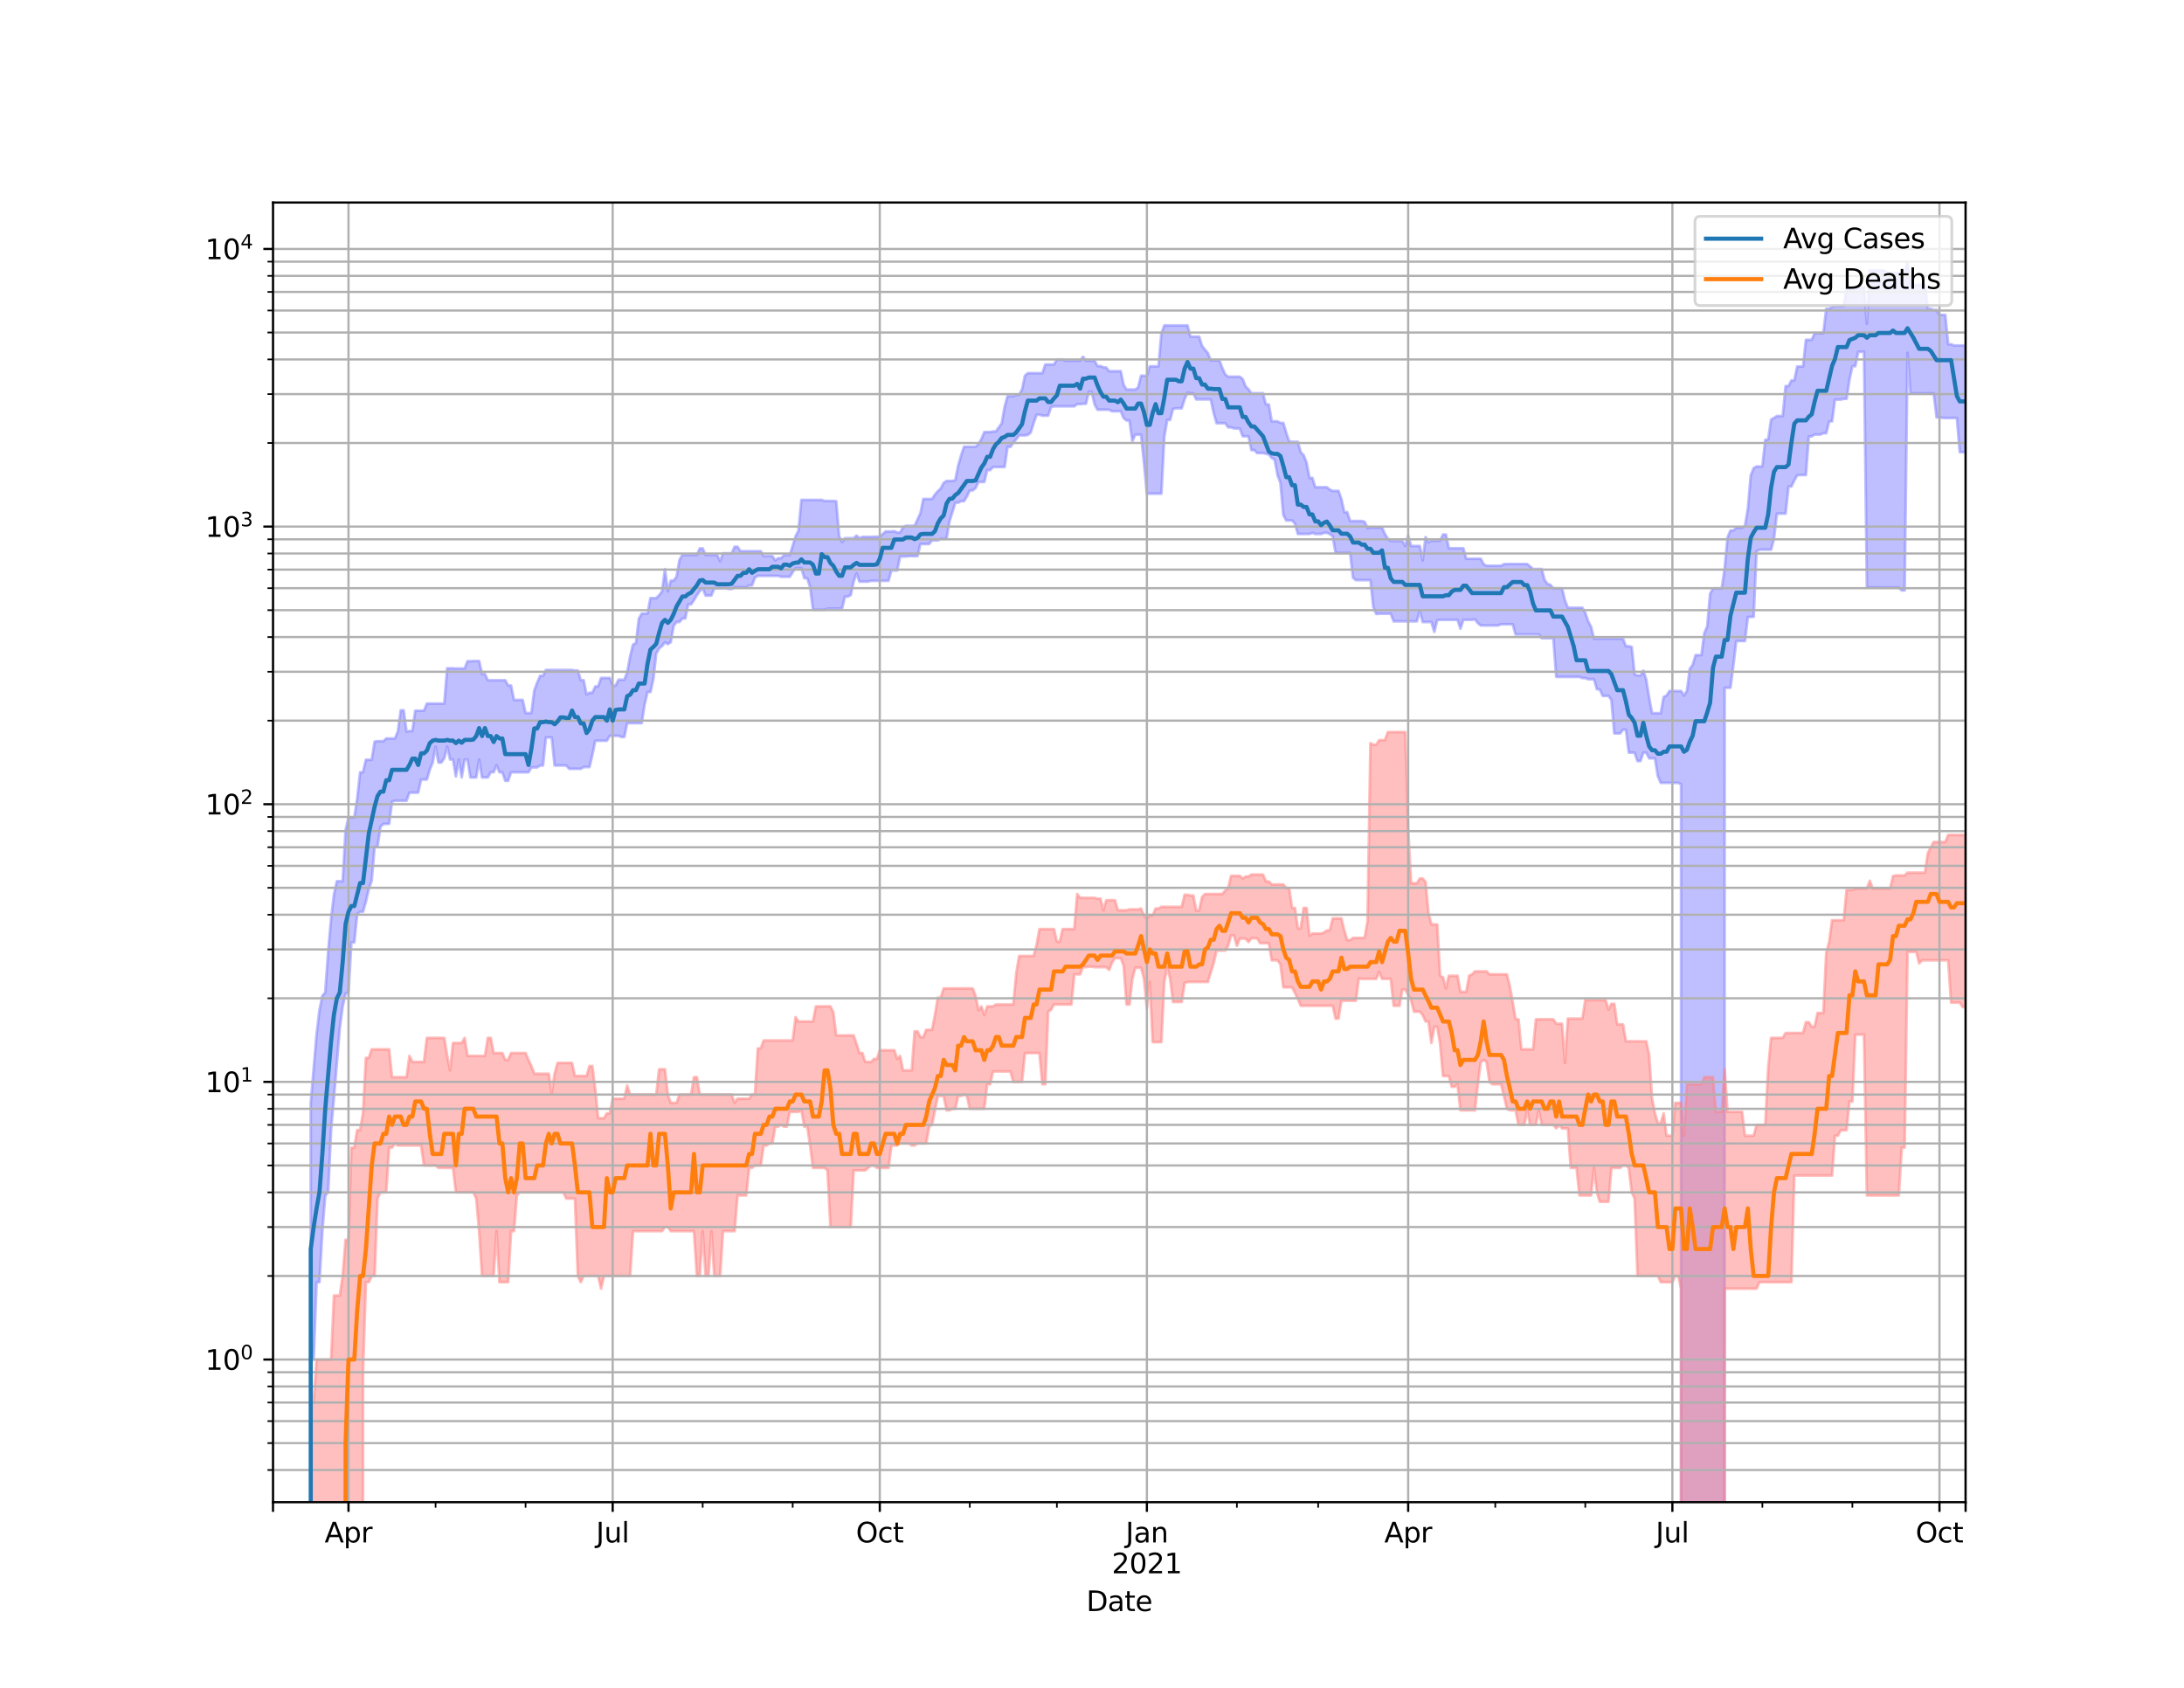 <?xml version="1.0" encoding="utf-8" standalone="no"?>
<!DOCTYPE svg PUBLIC "-//W3C//DTD SVG 1.1//EN"
  "http://www.w3.org/Graphics/SVG/1.1/DTD/svg11.dtd">
<svg height="612pt" version="1.1" viewBox="0 0 792 612" width="792pt" xmlns="http://www.w3.org/2000/svg" xmlns:xlink="http://www.w3.org/1999/xlink">
 <defs>
  <style type="text/css">*{stroke-linecap:butt;stroke-linejoin:round;}</style>
 </defs>
 <g id="figure_1">
  <g id="patch_1">
   <path d="M 0 612 
L 792 612 
L 792 0 
L 0 0 
z
" style="fill:#ffffff;"/>
  </g>
  <g id="axes_1">
   <g id="patch_2">
    <path d="M 99 544.68 
L 712.8 544.68 
L 712.8 73.44 
L 99 73.44 
z
" style="fill:#ffffff;"/>
   </g>
   <g id="PolyCollection_1">
    <path clip-path="url(#p68e2955192)" d="M 99 101166.117 
L 99 101166.117 
L 100.053 101166.117 
L 101.106 101166.117 
L 102.158 101166.117 
L 103.211 101166.117 
L 104.264 101166.117 
L 105.317 101166.117 
L 106.37 101166.117 
L 107.423 101166.117 
L 108.475 101166.117 
L 109.528 101166.117 
L 110.581 101166.117 
L 111.634 101166.117 
L 112.687 399.904 
L 113.74 387.718 
L 114.792 375.14 
L 115.845 366.34 
L 116.898 361.11 
L 117.951 359.842 
L 119.004 345.131 
L 120.057 333.228 
L 121.109 324.341 
L 122.162 319.531 
L 123.215 319.531 
L 124.268 319.531 
L 125.321 301.038 
L 126.374 296.409 
L 127.426 296.409 
L 128.479 296.409 
L 129.532 289.642 
L 130.585 280.036 
L 131.638 280.036 
L 132.691 275.483 
L 133.743 275.483 
L 134.796 275.483 
L 135.849 268.925 
L 136.902 268.77 
L 137.955 268.77 
L 139.008 268.77 
L 140.06 267.77 
L 141.113 267.77 
L 142.166 267.77 
L 143.219 267.77 
L 144.272 265.282 
L 145.325 257.555 
L 146.377 257.555 
L 147.43 265.282 
L 148.483 265.067 
L 149.536 265.067 
L 150.589 257.695 
L 151.642 257.695 
L 152.694 257.695 
L 153.747 257.695 
L 154.8 255.116 
L 155.853 255.116 
L 156.906 255.116 
L 157.958 255.116 
L 159.011 255.116 
L 160.064 255.116 
L 161.117 255.116 
L 162.17 242.325 
L 163.223 242.325 
L 164.275 242.325 
L 165.328 242.41 
L 166.381 242.41 
L 167.434 242.41 
L 168.487 242.41 
L 169.54 239.767 
L 170.592 239.767 
L 171.645 239.687 
L 172.698 239.687 
L 173.751 239.687 
L 174.804 244.399 
L 175.857 244.399 
L 176.909 246.669 
L 177.962 246.669 
L 179.015 246.669 
L 180.068 246.669 
L 181.121 246.669 
L 182.174 246.669 
L 183.226 246.669 
L 184.279 248.572 
L 185.332 248.572 
L 186.385 253.789 
L 187.438 253.789 
L 188.491 253.789 
L 189.543 253.789 
L 190.596 258.549 
L 191.649 258.549 
L 192.702 258.549 
L 193.755 250.322 
L 194.808 247.506 
L 195.86 245.057 
L 196.913 245.057 
L 197.966 242.938 
L 199.019 242.938 
L 200.072 242.938 
L 201.125 242.938 
L 202.177 242.938 
L 203.23 242.938 
L 204.283 242.938 
L 205.336 242.938 
L 206.389 242.938 
L 207.442 242.938 
L 208.494 243.154 
L 209.547 243.154 
L 210.6 246.654 
L 211.653 246.654 
L 212.706 251.809 
L 213.758 251.18 
L 214.811 251.18 
L 215.864 248.9 
L 216.917 248.9 
L 217.97 245.817 
L 219.023 245.817 
L 220.075 245.817 
L 221.128 245.817 
L 222.181 248.604 
L 223.234 248.604 
L 224.287 246.466 
L 225.34 246.466 
L 226.392 246.466 
L 227.445 243.823 
L 228.498 238.051 
L 229.551 233.749 
L 230.604 233.193 
L 231.657 224.395 
L 232.709 222.464 
L 233.762 222.464 
L 234.815 222.464 
L 235.868 216.875 
L 236.921 216.875 
L 237.974 216.875 
L 239.026 215.82 
L 240.079 214.443 
L 241.132 206.355 
L 242.185 214.443 
L 243.238 210.557 
L 244.291 210.557 
L 245.343 209.122 
L 246.396 203.049 
L 247.449 201.236 
L 248.502 201.236 
L 249.555 201.236 
L 250.608 201.236 
L 251.66 201.236 
L 252.713 201.236 
L 253.766 198.856 
L 254.819 198.856 
L 255.872 201.236 
L 256.925 201.236 
L 257.977 201.236 
L 259.03 201.236 
L 260.083 201.236 
L 261.136 203.484 
L 262.189 200.642 
L 263.242 200.642 
L 264.294 200.642 
L 265.347 200.642 
L 266.4 198.247 
L 267.453 198.247 
L 268.506 199.863 
L 269.558 199.863 
L 270.611 199.863 
L 271.664 199.863 
L 272.717 199.863 
L 273.77 199.863 
L 274.823 199.863 
L 275.875 199.863 
L 276.928 201.625 
L 277.981 201.625 
L 279.034 201.625 
L 280.087 201.625 
L 281.14 203.211 
L 282.192 202.408 
L 283.245 202.408 
L 284.298 201.291 
L 285.351 201.291 
L 286.404 201.291 
L 287.457 197.912 
L 288.509 194.448 
L 289.562 192.425 
L 290.615 181.277 
L 291.668 181.277 
L 292.721 181.277 
L 293.774 181.277 
L 294.826 181.277 
L 295.879 181.277 
L 296.932 181.277 
L 297.985 181.277 
L 299.038 181.646 
L 300.091 181.646 
L 301.143 181.646 
L 302.196 181.646 
L 303.249 181.731 
L 304.302 194.443 
L 305.355 196.559 
L 306.408 195.145 
L 307.46 195.145 
L 308.513 195.145 
L 309.566 195.145 
L 310.619 194.216 
L 311.672 195.145 
L 312.725 194.68 
L 313.777 194.68 
L 314.83 194.68 
L 315.883 194.68 
L 316.936 194.609 
L 317.989 194.609 
L 319.042 194.609 
L 320.094 193.691 
L 321.147 192.706 
L 322.2 192.706 
L 323.253 192.706 
L 324.306 192.611 
L 325.358 193.09 
L 326.411 193.09 
L 327.464 191.233 
L 328.517 190.669 
L 329.57 190.669 
L 330.623 190.669 
L 331.675 190.669 
L 332.728 188.342 
L 333.781 186.085 
L 334.834 180.924 
L 335.887 180.924 
L 336.94 180.924 
L 337.992 180.924 
L 339.045 179.326 
L 340.098 178.103 
L 341.151 177.123 
L 342.204 175.101 
L 343.257 174.386 
L 344.309 174.386 
L 345.362 174.386 
L 346.415 174.129 
L 347.468 168.879 
L 348.521 165.165 
L 349.574 161.981 
L 350.626 161.981 
L 351.679 161.981 
L 352.732 161.981 
L 353.785 161.981 
L 354.838 161.064 
L 355.891 159.176 
L 356.943 156.651 
L 357.996 156.651 
L 359.049 156.651 
L 360.102 156.448 
L 361.155 156.43 
L 362.208 154.958 
L 363.26 153.504 
L 364.313 147.531 
L 365.366 143.635 
L 366.419 143.635 
L 367.472 143.635 
L 368.525 143.162 
L 369.577 143.162 
L 370.63 141.215 
L 371.683 136.204 
L 372.736 135.309 
L 373.789 135.309 
L 374.842 135.309 
L 375.894 135.309 
L 376.947 135.309 
L 378 135.309 
L 379.053 132.172 
L 380.106 132.172 
L 381.158 132.172 
L 382.211 132.172 
L 383.264 130.36 
L 384.317 130.36 
L 385.37 130.36 
L 386.423 130.805 
L 387.475 130.805 
L 388.528 130.805 
L 389.581 130.805 
L 390.634 130.805 
L 391.687 130.805 
L 392.74 129.356 
L 393.792 130.798 
L 394.845 130.798 
L 395.898 130.798 
L 396.951 130.798 
L 398.004 132.735 
L 399.057 132.735 
L 400.109 133.184 
L 401.162 133.275 
L 402.215 134.6 
L 403.268 134.6 
L 404.321 134.6 
L 405.374 134.6 
L 406.426 134.6 
L 407.479 139.599 
L 408.532 141.251 
L 409.585 141.251 
L 410.638 141.251 
L 411.691 141.251 
L 412.743 140.467 
L 413.796 136.214 
L 414.849 136.214 
L 415.902 136.38 
L 416.955 132.835 
L 418.008 132.835 
L 419.06 132.835 
L 420.113 132.835 
L 421.166 120.875 
L 422.219 118.015 
L 423.272 118.015 
L 424.325 118.015 
L 425.377 118.015 
L 426.43 118.015 
L 427.483 118.015 
L 428.536 118.015 
L 429.589 118.015 
L 430.642 118.015 
L 431.694 122.091 
L 432.747 122.091 
L 433.8 122.091 
L 434.853 122.091 
L 435.906 125.421 
L 436.958 126.779 
L 438.011 128.016 
L 439.064 130.706 
L 440.117 130.706 
L 441.17 130.706 
L 442.223 130.706 
L 443.275 133.478 
L 444.328 135.776 
L 445.381 136.604 
L 446.434 136.604 
L 447.487 136.604 
L 448.54 136.604 
L 449.592 136.604 
L 450.645 137.441 
L 451.698 140.111 
L 452.751 141.162 
L 453.804 142.585 
L 454.857 142.585 
L 455.909 142.585 
L 456.962 142.585 
L 458.015 142.585 
L 459.068 146.665 
L 460.121 146.665 
L 461.174 152.776 
L 462.226 152.776 
L 463.279 152.776 
L 464.332 153.356 
L 465.385 153.356 
L 466.438 156.942 
L 467.491 160.054 
L 468.543 160.216 
L 469.596 160.216 
L 470.649 160.216 
L 471.702 163.974 
L 472.755 165.068 
L 473.808 167.755 
L 474.86 173.289 
L 475.913 173.289 
L 476.966 176.673 
L 478.019 176.673 
L 479.072 176.673 
L 480.125 176.673 
L 481.177 176.673 
L 482.23 177.536 
L 483.283 177.992 
L 484.336 177.992 
L 485.389 177.992 
L 486.442 180.945 
L 487.494 185.715 
L 488.547 185.715 
L 489.6 188.923 
L 490.653 188.923 
L 491.706 188.923 
L 492.758 188.923 
L 493.811 188.923 
L 494.864 189.199 
L 495.917 191.516 
L 496.97 191.277 
L 498.023 191.277 
L 499.075 191.277 
L 500.128 191.277 
L 501.181 191.277 
L 502.234 193.649 
L 503.287 195.367 
L 504.34 196.158 
L 505.392 196.158 
L 506.445 196.158 
L 507.498 196.158 
L 508.551 196.202 
L 509.604 197.969 
L 510.657 194.112 
L 511.709 197.969 
L 512.762 197.969 
L 513.815 197.969 
L 514.868 197.969 
L 515.921 203.188 
L 516.974 194.747 
L 518.026 196.618 
L 519.079 196.055 
L 520.132 196.055 
L 521.185 196.055 
L 522.238 196.055 
L 523.291 193.813 
L 524.343 193.813 
L 525.396 198.798 
L 526.449 198.798 
L 527.502 198.798 
L 528.555 198.798 
L 529.608 198.798 
L 530.66 198.798 
L 531.713 202.607 
L 532.766 202.607 
L 533.819 202.607 
L 534.872 202.607 
L 535.925 202.607 
L 536.977 202.607 
L 538.03 204.599 
L 539.083 205.146 
L 540.136 205.146 
L 541.189 205.146 
L 542.242 205.146 
L 543.294 205.146 
L 544.347 205.146 
L 545.4 204.551 
L 546.453 204.515 
L 547.506 204.515 
L 548.558 204.515 
L 549.611 204.515 
L 550.664 204.515 
L 551.717 204.515 
L 552.77 204.515 
L 553.823 204.515 
L 554.875 205.407 
L 555.928 206.33 
L 556.981 206.33 
L 558.034 206.33 
L 559.087 206.33 
L 560.14 210.318 
L 561.192 211.73 
L 562.245 212.083 
L 563.298 213.335 
L 564.351 213.335 
L 565.404 213.335 
L 566.457 213.335 
L 567.509 217.682 
L 568.562 220.375 
L 569.615 220.375 
L 570.668 220.375 
L 571.721 220.375 
L 572.774 220.375 
L 573.826 220.375 
L 574.879 222.195 
L 575.932 225.287 
L 576.985 227.299 
L 578.038 231.58 
L 579.091 231.58 
L 580.143 231.58 
L 581.196 231.58 
L 582.249 231.58 
L 583.302 231.58 
L 584.355 231.58 
L 585.408 231.58 
L 586.46 231.58 
L 587.513 231.58 
L 588.566 231.58 
L 589.619 234.323 
L 590.672 234.323 
L 591.725 234.571 
L 592.777 244.532 
L 593.83 244.937 
L 594.883 244.937 
L 595.936 243.169 
L 596.989 246.435 
L 598.042 252.986 
L 599.094 258.611 
L 600.147 258.611 
L 601.2 258.611 
L 602.253 258.611 
L 603.306 252.734 
L 604.358 252.198 
L 605.411 250.56 
L 606.464 250.56 
L 607.517 250.56 
L 608.57 250.56 
L 609.623 250.56 
L 610.675 252.198 
L 611.728 250.56 
L 612.781 242.552 
L 613.834 241.041 
L 614.887 237.54 
L 615.94 237.54 
L 616.992 237.54 
L 618.045 229.567 
L 619.098 227.129 
L 620.151 215.282 
L 621.204 213.379 
L 622.257 213.357 
L 623.309 213.357 
L 624.362 213.357 
L 625.415 206.224 
L 626.468 194.895 
L 627.521 192.357 
L 628.574 192.357 
L 629.626 191.326 
L 630.679 191.326 
L 631.732 191.326 
L 632.785 190.795 
L 633.838 184.476 
L 634.891 172.364 
L 635.943 169.767 
L 636.996 169.133 
L 638.049 169.133 
L 639.102 169.133 
L 640.155 159.507 
L 641.208 159.341 
L 642.26 152.14 
L 643.313 151.55 
L 644.366 150.862 
L 645.419 150.862 
L 646.472 150.862 
L 647.525 139.987 
L 648.577 139.987 
L 649.63 137.953 
L 650.683 137.953 
L 651.736 132.903 
L 652.789 132.903 
L 653.842 132.903 
L 654.894 123.213 
L 655.947 123.213 
L 657 123.213 
L 658.053 120.816 
L 659.106 120.816 
L 660.158 120.816 
L 661.211 120.816 
L 662.264 111.969 
L 663.317 111.969 
L 664.37 111.304 
L 665.423 111.031 
L 666.475 111.031 
L 667.528 111.031 
L 668.581 111.031 
L 669.634 104.607 
L 670.687 104.607 
L 671.74 104.607 
L 672.792 104.607 
L 673.845 104.183 
L 674.898 104.183 
L 675.951 104.183 
L 677.004 117.415 
L 678.057 98.045 
L 679.109 98.045 
L 680.162 98.045 
L 681.215 98.045 
L 682.268 98.045 
L 683.321 98.045 
L 684.374 99.133 
L 685.426 99.133 
L 686.479 99.015 
L 687.532 99.015 
L 688.585 99.015 
L 689.638 99.015 
L 690.691 99.015 
L 691.743 94.86 
L 692.796 103.297 
L 693.849 103.297 
L 694.902 103.297 
L 695.955 103.297 
L 697.008 103.297 
L 698.06 103.297 
L 699.113 111.976 
L 700.166 111.976 
L 701.219 112.394 
L 702.272 112.394 
L 703.325 114.179 
L 704.377 114.179 
L 705.43 114.179 
L 706.483 124.828 
L 707.536 124.828 
L 708.589 125.276 
L 709.642 125.276 
L 710.694 125.276 
L 711.747 125.276 
L 712.8 125.276 
L 712.8 163.974 
L 712.8 163.974 
L 711.747 163.974 
L 710.694 163.939 
L 709.642 151.564 
L 708.589 151.564 
L 707.536 151.564 
L 706.483 151.564 
L 705.43 151.564 
L 704.377 151.493 
L 703.325 151.339 
L 702.272 151.339 
L 701.219 142.627 
L 700.166 142.627 
L 699.113 142.627 
L 698.06 142.627 
L 697.008 142.627 
L 695.955 142.627 
L 694.902 142.627 
L 693.849 142.627 
L 692.796 142.627 
L 691.743 127.895 
L 690.691 214.086 
L 689.638 214.086 
L 688.585 213.029 
L 687.532 213.029 
L 686.479 213.029 
L 685.426 213.029 
L 684.374 213.029 
L 683.321 213.029 
L 682.268 212.979 
L 681.215 212.979 
L 680.162 212.979 
L 679.109 212.979 
L 678.057 212.979 
L 677.004 212.979 
L 675.951 127.563 
L 674.898 127.563 
L 673.845 127.563 
L 672.792 132.775 
L 671.74 132.775 
L 670.687 137.646 
L 669.634 144.603 
L 668.581 144.603 
L 667.528 144.89 
L 666.475 144.89 
L 665.423 144.89 
L 664.37 152.798 
L 663.317 152.798 
L 662.264 157.081 
L 661.211 157.081 
L 660.158 157.553 
L 659.106 157.553 
L 658.053 157.553 
L 657 158.218 
L 655.947 158.218 
L 654.894 172.233 
L 653.842 172.233 
L 652.789 172.233 
L 651.736 172.353 
L 650.683 174.219 
L 649.63 176.393 
L 648.577 176.393 
L 647.525 186.223 
L 646.472 186.223 
L 645.419 186.254 
L 644.366 186.258 
L 643.313 195.343 
L 642.26 199.303 
L 641.208 199.303 
L 640.155 199.303 
L 639.102 199.303 
L 638.049 199.303 
L 636.996 199.906 
L 635.943 223.631 
L 634.891 223.714 
L 633.838 223.714 
L 632.785 232.441 
L 631.732 232.441 
L 630.679 232.441 
L 629.626 232.441 
L 628.574 241.317 
L 627.521 249.363 
L 626.468 249.363 
L 625.415 249.363 
L 624.362 101166.117 
L 623.309 101166.117 
L 622.257 101166.117 
L 621.204 101166.117 
L 620.151 101166.117 
L 619.098 101166.117 
L 618.045 101166.117 
L 616.992 101166.117 
L 615.94 101166.117 
L 614.887 101166.117 
L 613.834 101166.117 
L 612.781 101166.117 
L 611.728 101166.117 
L 610.675 101166.117 
L 609.623 284.409 
L 608.57 283.856 
L 607.517 283.856 
L 606.464 283.856 
L 605.411 283.856 
L 604.358 283.856 
L 603.306 283.856 
L 602.253 283.856 
L 601.2 281.434 
L 600.147 274.972 
L 599.094 274.972 
L 598.042 274.972 
L 596.989 272.9 
L 595.936 272.9 
L 594.883 275.97 
L 593.83 275.97 
L 592.777 272.9 
L 591.725 272.9 
L 590.672 272.9 
L 589.619 264.593 
L 588.566 264.593 
L 587.513 265.933 
L 586.46 265.933 
L 585.408 265.933 
L 584.355 253.789 
L 583.302 252.323 
L 582.249 252.323 
L 581.196 252.323 
L 580.143 249.983 
L 579.091 249.916 
L 578.038 246.28 
L 576.985 246.28 
L 575.932 246.28 
L 574.879 245.863 
L 573.826 245.863 
L 572.774 245.436 
L 571.721 245.436 
L 570.668 245.436 
L 569.615 245.436 
L 568.562 245.436 
L 567.509 245.436 
L 566.457 245.436 
L 565.404 245.436 
L 564.351 245.436 
L 563.298 231.392 
L 562.245 231.392 
L 561.192 231.392 
L 560.14 231.392 
L 559.087 231.392 
L 558.034 230.045 
L 556.981 230.045 
L 555.928 230.045 
L 554.875 230.045 
L 553.823 230.045 
L 552.77 230.045 
L 551.717 230.045 
L 550.664 230.045 
L 549.611 230.045 
L 548.558 226.355 
L 547.506 226.355 
L 546.453 226.355 
L 545.4 226.355 
L 544.347 226.355 
L 543.294 226.79 
L 542.242 226.79 
L 541.189 226.79 
L 540.136 226.79 
L 539.083 226.79 
L 538.03 226.79 
L 536.977 226.79 
L 535.925 225.954 
L 534.872 224.545 
L 533.819 224.744 
L 532.766 224.744 
L 531.713 224.744 
L 530.66 224.744 
L 529.608 227.957 
L 528.555 224.744 
L 527.502 224.744 
L 526.449 224.744 
L 525.396 224.744 
L 524.343 224.744 
L 523.291 224.744 
L 522.238 224.744 
L 521.185 224.858 
L 520.132 229.093 
L 519.079 225.547 
L 518.026 225.547 
L 516.974 225.547 
L 515.921 225.547 
L 514.868 221.46 
L 513.815 225.297 
L 512.762 225.297 
L 511.709 225.297 
L 510.657 225.297 
L 509.604 225.297 
L 508.551 225.297 
L 507.498 225.297 
L 506.445 225.297 
L 505.392 225.297 
L 504.34 222.536 
L 503.287 222.536 
L 502.234 222.536 
L 501.181 222.536 
L 500.128 222.536 
L 499.075 222.644 
L 498.023 220.084 
L 496.97 210.372 
L 495.917 210.372 
L 494.864 210.372 
L 493.811 210.372 
L 492.758 210.372 
L 491.706 210.372 
L 490.653 209.488 
L 489.6 200.495 
L 488.547 200.495 
L 487.494 200.495 
L 486.442 200.495 
L 485.389 200.495 
L 484.336 200.495 
L 483.283 194.41 
L 482.23 193.622 
L 481.177 193.219 
L 480.125 193.219 
L 479.072 193.612 
L 478.019 193.612 
L 476.966 193.612 
L 475.913 193.219 
L 474.86 193.612 
L 473.808 193.612 
L 472.755 193.612 
L 471.702 193.612 
L 470.649 193.612 
L 469.596 189.868 
L 468.543 188.718 
L 467.491 188.718 
L 466.438 188.718 
L 465.385 186.772 
L 464.332 175.135 
L 463.279 172.224 
L 462.226 166.63 
L 461.174 166.047 
L 460.121 164.794 
L 459.068 164.506 
L 458.015 164.275 
L 456.962 164.275 
L 455.909 164.275 
L 454.857 163.216 
L 453.804 163.216 
L 452.751 158.193 
L 451.698 158.193 
L 450.645 158.193 
L 449.592 155.369 
L 448.54 155.369 
L 447.487 155.328 
L 446.434 154.958 
L 445.381 154.958 
L 444.328 153.461 
L 443.275 153.461 
L 442.223 153.461 
L 441.17 153.461 
L 440.117 149.693 
L 439.064 144.825 
L 438.011 144.825 
L 436.958 144.825 
L 435.906 144.825 
L 434.853 144.825 
L 433.8 144.825 
L 432.747 142.613 
L 431.694 142.613 
L 430.642 142.34 
L 429.589 144.697 
L 428.536 148.052 
L 427.483 148.052 
L 426.43 148.052 
L 425.377 148.287 
L 424.325 152.257 
L 423.272 152.257 
L 422.219 158.355 
L 421.166 178.992 
L 420.113 178.992 
L 419.06 178.992 
L 418.008 178.992 
L 416.955 178.992 
L 415.902 178.992 
L 414.849 167.735 
L 413.796 157.594 
L 412.743 157.594 
L 411.691 157.594 
L 410.638 159.95 
L 409.585 152.467 
L 408.532 152.467 
L 407.479 151.614 
L 406.426 149.108 
L 405.374 149.108 
L 404.321 149.108 
L 403.268 149.125 
L 402.215 148.57 
L 401.162 148.57 
L 400.109 148.57 
L 399.057 148.57 
L 398.004 148.57 
L 396.951 146.671 
L 395.898 142.059 
L 394.845 142.059 
L 393.792 146.411 
L 392.74 146.411 
L 391.687 146.553 
L 390.634 146.496 
L 389.581 147.33 
L 388.528 147.33 
L 387.475 147.33 
L 386.423 147.33 
L 385.37 147.33 
L 384.317 147.33 
L 383.264 147.33 
L 382.211 147.33 
L 381.158 147.599 
L 380.106 150.712 
L 379.053 150.712 
L 378 150.712 
L 376.947 150.381 
L 375.894 150.381 
L 374.842 153.413 
L 373.789 156.815 
L 372.736 157.677 
L 371.683 157.872 
L 370.63 157.872 
L 369.577 157.872 
L 368.525 159.271 
L 367.472 160.5 
L 366.419 162.047 
L 365.366 162.047 
L 364.313 169.325 
L 363.26 169.325 
L 362.208 169.325 
L 361.155 169.325 
L 360.102 169.325 
L 359.049 170.462 
L 357.996 170.462 
L 356.943 174.756 
L 355.891 174.756 
L 354.838 174.756 
L 353.785 176.957 
L 352.732 177.84 
L 351.679 177.84 
L 350.626 180.05 
L 349.574 181.728 
L 348.521 181.728 
L 347.468 182.266 
L 346.415 182.266 
L 345.362 185.797 
L 344.309 189.069 
L 343.257 195.357 
L 342.204 195.357 
L 341.151 195.357 
L 340.098 195.942 
L 339.045 195.942 
L 337.992 195.942 
L 336.94 197.24 
L 335.887 197.24 
L 334.834 197.24 
L 333.781 197.24 
L 332.728 201.636 
L 331.675 201.636 
L 330.623 201.636 
L 329.57 201.636 
L 328.517 201.787 
L 327.464 201.787 
L 326.411 201.787 
L 325.358 206.849 
L 324.306 206.849 
L 323.253 206.849 
L 322.2 210.598 
L 321.147 210.598 
L 320.094 210.598 
L 319.042 210.598 
L 317.989 210.598 
L 316.936 210.598 
L 315.883 210.598 
L 314.83 210.894 
L 313.777 210.894 
L 312.725 210.894 
L 311.672 210.894 
L 310.619 207.951 
L 309.566 210.832 
L 308.513 215.766 
L 307.46 216.325 
L 306.408 216.325 
L 305.355 220.684 
L 304.302 220.684 
L 303.249 220.684 
L 302.196 220.684 
L 301.143 220.684 
L 300.091 220.684 
L 299.038 221.092 
L 297.985 221.092 
L 296.932 221.092 
L 295.879 221.092 
L 294.826 221.092 
L 293.774 212.899 
L 292.721 209.642 
L 291.668 209.642 
L 290.615 206.02 
L 289.562 206.02 
L 288.509 206.02 
L 287.457 207.489 
L 286.404 209.128 
L 285.351 209.128 
L 284.298 209.128 
L 283.245 209.128 
L 282.192 208.805 
L 281.14 208.805 
L 280.087 208.805 
L 279.034 208.805 
L 277.981 208.805 
L 276.928 208.805 
L 275.875 208.805 
L 274.823 208.805 
L 273.77 209.421 
L 272.717 212.275 
L 271.664 212.275 
L 270.611 212.964 
L 269.558 212.964 
L 268.506 212.964 
L 267.453 212.964 
L 266.4 212.964 
L 265.347 213.554 
L 264.294 213.554 
L 263.242 213.306 
L 262.189 213.306 
L 261.136 213.306 
L 260.083 213.306 
L 259.03 213.306 
L 257.977 215.928 
L 256.925 215.928 
L 255.872 215.951 
L 254.819 213.306 
L 253.766 214.301 
L 252.713 215.843 
L 251.66 217.585 
L 250.608 219.124 
L 249.555 219.124 
L 248.502 224.254 
L 247.449 224.254 
L 246.396 225.537 
L 245.343 225.537 
L 244.291 226.909 
L 243.238 232.85 
L 242.185 233.54 
L 241.132 232.918 
L 240.079 234.252 
L 239.026 235.108 
L 237.974 236.973 
L 236.921 246.265 
L 235.868 250.921 
L 234.815 250.921 
L 233.762 255.459 
L 232.709 262.208 
L 231.657 262.208 
L 230.604 262.208 
L 229.551 262.208 
L 228.498 262.208 
L 227.445 262.208 
L 226.392 267.216 
L 225.34 267.216 
L 224.287 266.792 
L 223.234 266.792 
L 222.181 266.792 
L 221.128 266.792 
L 220.075 268.588 
L 219.023 268.588 
L 217.97 268.588 
L 216.917 268.588 
L 215.864 268.588 
L 214.811 273.735 
L 213.758 278.132 
L 212.706 278.132 
L 211.653 278.132 
L 210.6 278.779 
L 209.547 278.779 
L 208.494 278.779 
L 207.442 278.779 
L 206.389 278.779 
L 205.336 277.558 
L 204.283 277.558 
L 203.23 277.558 
L 202.177 277.558 
L 201.125 277.558 
L 200.072 267.391 
L 199.019 267.391 
L 197.966 267.391 
L 196.913 277.558 
L 195.86 277.558 
L 194.808 278.261 
L 193.755 278.261 
L 192.702 278.261 
L 191.649 280.036 
L 190.596 280.036 
L 189.543 280.036 
L 188.491 280.036 
L 187.438 280.036 
L 186.385 280.036 
L 185.332 280.036 
L 184.279 283.093 
L 183.226 283.093 
L 182.174 280.036 
L 181.121 280.036 
L 180.068 277.463 
L 179.015 280.003 
L 177.962 280.003 
L 176.909 281.887 
L 175.857 281.887 
L 174.804 281.887 
L 173.751 275.423 
L 172.698 281.887 
L 171.645 281.887 
L 170.592 281.887 
L 169.54 275.423 
L 168.487 275.423 
L 167.434 281.887 
L 166.381 275.423 
L 165.328 281.538 
L 164.275 275.393 
L 163.223 275.393 
L 162.17 270.678 
L 161.117 274.883 
L 160.064 276.493 
L 159.011 276.493 
L 157.958 270.786 
L 156.906 276.493 
L 155.853 279.074 
L 154.8 282.664 
L 153.747 282.664 
L 152.694 282.664 
L 151.642 287.401 
L 150.589 287.401 
L 149.536 287.401 
L 148.483 287.401 
L 147.43 290.358 
L 146.377 290.358 
L 145.325 290.358 
L 144.272 290.358 
L 143.219 290.358 
L 142.166 290.699 
L 141.113 298.714 
L 140.06 298.765 
L 139.008 298.765 
L 137.955 299.807 
L 136.902 307.078 
L 135.849 307.078 
L 134.796 319.284 
L 133.743 322.353 
L 132.691 326.911 
L 131.638 330.59 
L 130.585 330.59 
L 129.532 331.452 
L 128.479 341.7 
L 127.426 341.7 
L 126.374 359.842 
L 125.321 360.261 
L 124.268 364.914 
L 123.215 372.839 
L 122.162 385.417 
L 121.109 397.87 
L 120.057 409.791 
L 119.004 432.343 
L 117.951 433.45 
L 116.898 446.403 
L 115.845 464.891 
L 114.792 464.891 
L 113.74 492.954 
L 112.687 492.954 
L 111.634 101166.117 
L 110.581 101166.117 
L 109.528 101166.117 
L 108.475 101166.117 
L 107.423 101166.117 
L 106.37 101166.117 
L 105.317 101166.117 
L 104.264 101166.117 
L 103.211 101166.117 
L 102.158 101166.117 
L 101.106 101166.117 
L 100.053 101166.117 
L 99 101166.117 
z
" style="fill:#8080ff;fill-opacity:0.5;stroke:#8080ff;stroke-opacity:0.5;"/>
   </g>
   <g id="PolyCollection_2">
    <path clip-path="url(#p68e2955192)" d="M 99 101166.117 
L 99 101166.117 
L 100.053 101166.117 
L 101.106 101166.117 
L 102.158 101166.117 
L 103.211 101166.117 
L 104.264 101166.117 
L 105.317 101166.117 
L 106.37 101166.117 
L 107.423 101166.117 
L 108.475 101166.117 
L 109.528 101166.117 
L 110.581 101166.117 
L 111.634 101166.117 
L 112.687 508.549 
L 113.74 508.549 
L 114.792 492.954 
L 115.845 492.954 
L 116.898 492.954 
L 117.951 492.954 
L 119.004 492.954 
L 120.057 492.954 
L 121.109 469.754 
L 122.162 469.754 
L 123.215 469.754 
L 124.268 462.649 
L 125.321 449.528 
L 126.374 449.528 
L 127.426 416.098 
L 128.479 416.098 
L 129.532 409.791 
L 130.585 409.791 
L 131.638 403.709 
L 132.691 383.587 
L 133.743 383.587 
L 134.796 380.475 
L 135.849 380.475 
L 136.902 380.475 
L 137.955 380.475 
L 139.008 380.475 
L 140.06 380.475 
L 141.113 380.475 
L 142.166 390.566 
L 143.219 390.566 
L 144.272 390.566 
L 145.325 390.566 
L 146.377 390.566 
L 147.43 390.566 
L 148.483 382.876 
L 149.536 385.045 
L 150.589 385.045 
L 151.642 385.045 
L 152.694 385.045 
L 153.747 385.045 
L 154.8 376.338 
L 155.853 376.338 
L 156.906 376.338 
L 157.958 376.338 
L 159.011 376.338 
L 160.064 376.338 
L 161.117 376.338 
L 162.17 382.876 
L 163.223 388.114 
L 164.275 378.199 
L 165.328 378.199 
L 166.381 378.199 
L 167.434 378.199 
L 168.487 376.338 
L 169.54 382.876 
L 170.592 382.876 
L 171.645 382.876 
L 172.698 382.876 
L 173.751 382.876 
L 174.804 382.876 
L 175.857 382.876 
L 176.909 376.338 
L 177.962 376.338 
L 179.015 381.831 
L 180.068 381.831 
L 181.121 381.831 
L 182.174 381.831 
L 183.226 384.31 
L 184.279 384.31 
L 185.332 381.831 
L 186.385 381.831 
L 187.438 381.831 
L 188.491 381.831 
L 189.543 381.831 
L 190.596 381.831 
L 191.649 384.31 
L 192.702 386.552 
L 193.755 389.323 
L 194.808 389.323 
L 195.86 389.323 
L 196.913 389.323 
L 197.966 389.323 
L 199.019 389.323 
L 200.072 396.405 
L 201.125 389.323 
L 202.177 385.417 
L 203.23 385.417 
L 204.283 385.417 
L 205.336 385.417 
L 206.389 385.417 
L 207.442 385.417 
L 208.494 390.148 
L 209.547 390.148 
L 210.6 390.148 
L 211.653 390.148 
L 212.706 390.148 
L 213.758 386.552 
L 214.811 386.552 
L 215.864 394.986 
L 216.917 405.446 
L 217.97 405.446 
L 219.023 405.446 
L 220.075 403.709 
L 221.128 403.709 
L 222.181 398.37 
L 223.234 398.37 
L 224.287 398.37 
L 225.34 398.37 
L 226.392 398.37 
L 227.445 393.613 
L 228.498 396.888 
L 229.551 396.888 
L 230.604 396.888 
L 231.657 396.888 
L 232.709 396.888 
L 233.762 396.888 
L 234.815 396.888 
L 235.868 396.888 
L 236.921 396.888 
L 237.974 396.888 
L 239.026 387.718 
L 240.079 387.718 
L 241.132 387.718 
L 242.185 396.888 
L 243.238 399.904 
L 244.291 399.904 
L 245.343 399.904 
L 246.396 396.888 
L 247.449 396.888 
L 248.502 396.888 
L 249.555 396.888 
L 250.608 396.888 
L 251.66 390.566 
L 252.713 390.566 
L 253.766 396.888 
L 254.819 396.888 
L 255.872 396.888 
L 256.925 396.888 
L 257.977 396.888 
L 259.03 396.888 
L 260.083 396.888 
L 261.136 396.888 
L 262.189 396.888 
L 263.242 396.888 
L 264.294 396.888 
L 265.347 396.888 
L 266.4 399.904 
L 267.453 398.37 
L 268.506 398.37 
L 269.558 398.37 
L 270.611 398.37 
L 271.664 398.37 
L 272.717 396.888 
L 273.77 396.888 
L 274.823 380.143 
L 275.875 380.143 
L 276.928 377.259 
L 277.981 377.259 
L 279.034 377.259 
L 280.087 377.259 
L 281.14 377.259 
L 282.192 377.259 
L 283.245 377.259 
L 284.298 377.259 
L 285.351 377.259 
L 286.404 377.259 
L 287.457 377.259 
L 288.509 368.825 
L 289.562 370.386 
L 290.615 370.386 
L 291.668 370.386 
L 292.721 370.386 
L 293.774 370.386 
L 294.826 370.386 
L 295.879 364.914 
L 296.932 364.914 
L 297.985 364.914 
L 299.038 364.914 
L 300.091 364.914 
L 301.143 364.914 
L 302.196 367.071 
L 303.249 375.437 
L 304.302 375.437 
L 305.355 375.437 
L 306.408 375.437 
L 307.46 375.437 
L 308.513 375.437 
L 309.566 375.437 
L 310.619 378.517 
L 311.672 381.831 
L 312.725 381.831 
L 313.777 385.045 
L 314.83 385.045 
L 315.883 385.045 
L 316.936 383.947 
L 317.989 383.947 
L 319.042 380.81 
L 320.094 380.81 
L 321.147 380.81 
L 322.2 380.81 
L 323.253 380.81 
L 324.306 380.81 
L 325.358 383.947 
L 326.411 382.876 
L 327.464 388.114 
L 328.517 388.114 
L 329.57 388.114 
L 330.623 388.114 
L 331.675 373.974 
L 332.728 373.974 
L 333.781 376.036 
L 334.834 376.036 
L 335.887 373.403 
L 336.94 373.403 
L 337.992 373.403 
L 339.045 368.064 
L 340.098 361.757 
L 341.151 361.757 
L 342.204 358.409 
L 343.257 358.409 
L 344.309 358.409 
L 345.362 358.409 
L 346.415 358.409 
L 347.468 358.409 
L 348.521 358.409 
L 349.574 358.409 
L 350.626 358.409 
L 351.679 358.409 
L 352.732 358.409 
L 353.785 361.11 
L 354.838 366.34 
L 355.891 364.914 
L 356.943 368.064 
L 357.996 364.914 
L 359.049 364.914 
L 360.102 364.914 
L 361.155 364.218 
L 362.208 364.218 
L 363.26 364.218 
L 364.313 364.218 
L 365.366 364.218 
L 366.419 364.218 
L 367.472 364.218 
L 368.525 352.925 
L 369.577 346.644 
L 370.63 346.644 
L 371.683 346.644 
L 372.736 346.644 
L 373.789 346.644 
L 374.842 346.644 
L 375.894 342.673 
L 376.947 336.888 
L 378 336.888 
L 379.053 336.888 
L 380.106 336.888 
L 381.158 336.888 
L 382.211 336.888 
L 383.264 341.426 
L 384.317 341.426 
L 385.37 336.888 
L 386.423 336.888 
L 387.475 336.888 
L 388.528 336.888 
L 389.581 336.888 
L 390.634 324.156 
L 391.687 325.559 
L 392.74 325.559 
L 393.792 325.559 
L 394.845 325.559 
L 395.898 325.559 
L 396.951 325.559 
L 398.004 325.845 
L 399.057 325.845 
L 400.109 330.06 
L 401.162 326.423 
L 402.215 326.423 
L 403.268 326.423 
L 404.321 326.423 
L 405.374 330.06 
L 406.426 330.06 
L 407.479 330.06 
L 408.532 330.06 
L 409.585 329.745 
L 410.638 329.745 
L 411.691 329.745 
L 412.743 329.745 
L 413.796 329.433 
L 414.849 331.999 
L 415.902 333.114 
L 416.955 331.999 
L 418.008 331.999 
L 419.06 329.433 
L 420.113 329.433 
L 421.166 328.814 
L 422.219 328.814 
L 423.272 328.814 
L 424.325 328.814 
L 425.377 328.814 
L 426.43 328.814 
L 427.483 328.814 
L 428.536 328.814 
L 429.589 324.433 
L 430.642 324.433 
L 431.694 324.712 
L 432.747 324.712 
L 433.8 330.166 
L 434.853 330.166 
L 435.906 325.275 
L 436.958 324.156 
L 438.011 324.156 
L 439.064 324.156 
L 440.117 324.156 
L 441.17 324.156 
L 442.223 324.156 
L 443.275 324.156 
L 444.328 322.886 
L 445.381 322.089 
L 446.434 317.588 
L 447.487 317.588 
L 448.54 317.588 
L 449.592 317.588 
L 450.645 318.549 
L 451.698 317.826 
L 452.751 317.826 
L 453.804 317.115 
L 454.857 317.115 
L 455.909 317.115 
L 456.962 317.115 
L 458.015 317.115 
L 459.068 319.614 
L 460.121 319.614 
L 461.174 320.706 
L 462.226 320.706 
L 463.279 320.706 
L 464.332 320.706 
L 465.385 320.706 
L 466.438 322.001 
L 467.491 322.001 
L 468.543 329.226 
L 469.596 329.226 
L 470.649 336.642 
L 471.702 336.642 
L 472.755 329.226 
L 473.808 329.226 
L 474.86 339.293 
L 475.913 338.519 
L 476.966 338.519 
L 478.019 338.519 
L 479.072 338.519 
L 480.125 338.137 
L 481.177 337.383 
L 482.23 337.383 
L 483.283 333.002 
L 484.336 333.002 
L 485.389 333.002 
L 486.442 333.002 
L 487.494 337.383 
L 488.547 340.883 
L 489.6 340.883 
L 490.653 340.081 
L 491.706 340.081 
L 492.758 340.081 
L 493.811 340.081 
L 494.864 340.081 
L 495.917 334.028 
L 496.97 269.449 
L 498.023 270.006 
L 499.075 270.006 
L 500.128 268.357 
L 501.181 268.357 
L 502.234 268.357 
L 503.287 265.45 
L 504.34 265.45 
L 505.392 265.45 
L 506.445 265.45 
L 507.498 265.45 
L 508.551 265.45 
L 509.604 265.45 
L 510.657 300.66 
L 511.709 320.283 
L 512.762 320.283 
L 513.815 320.283 
L 514.868 318.549 
L 515.921 318.549 
L 516.974 319.78 
L 518.026 331.127 
L 519.079 335.197 
L 520.132 335.197 
L 521.185 335.197 
L 522.238 353.822 
L 523.291 354.37 
L 524.343 358.409 
L 525.396 353.822 
L 526.449 353.822 
L 527.502 353.822 
L 528.555 353.822 
L 529.608 359.635 
L 530.66 359.635 
L 531.713 359.635 
L 532.766 353.822 
L 533.819 353.281 
L 534.872 352.219 
L 535.925 352.219 
L 536.977 352.219 
L 538.03 352.219 
L 539.083 352.219 
L 540.136 353.281 
L 541.189 353.281 
L 542.242 353.281 
L 543.294 353.281 
L 544.347 353.281 
L 545.4 353.281 
L 546.453 353.281 
L 547.506 357.61 
L 548.558 363.307 
L 549.611 369.599 
L 550.664 369.599 
L 551.717 380.475 
L 552.77 380.475 
L 553.823 380.475 
L 554.875 380.475 
L 555.928 380.475 
L 556.981 369.599 
L 558.034 369.599 
L 559.087 369.599 
L 560.14 369.599 
L 561.192 369.599 
L 562.245 369.599 
L 563.298 369.599 
L 564.351 371.189 
L 565.404 371.189 
L 566.457 371.189 
L 567.509 385.417 
L 568.562 369.339 
L 569.615 369.339 
L 570.668 369.339 
L 571.721 369.339 
L 572.774 369.339 
L 573.826 369.339 
L 574.879 362.636 
L 575.932 362.636 
L 576.985 362.636 
L 578.038 362.636 
L 579.091 362.636 
L 580.143 362.636 
L 581.196 362.636 
L 582.249 362.636 
L 583.302 366.099 
L 584.355 363.989 
L 585.408 363.989 
L 586.46 371.459 
L 587.513 371.459 
L 588.566 371.459 
L 589.619 377.57 
L 590.672 377.57 
L 591.725 377.57 
L 592.777 377.57 
L 593.83 377.57 
L 594.883 377.57 
L 595.936 377.57 
L 596.989 377.57 
L 598.042 382.525 
L 599.094 398.37 
L 600.147 403.709 
L 601.2 407.255 
L 602.253 407.255 
L 603.306 403.709 
L 604.358 411.794 
L 605.411 411.794 
L 606.464 411.794 
L 607.517 399.904 
L 608.57 399.904 
L 609.623 399.904 
L 610.675 411.794 
L 611.728 393.164 
L 612.781 393.164 
L 613.834 393.164 
L 614.887 393.164 
L 615.94 393.164 
L 616.992 393.164 
L 618.045 390.566 
L 619.098 390.566 
L 620.151 390.566 
L 621.204 390.566 
L 622.257 403.144 
L 623.309 403.144 
L 624.362 403.144 
L 625.415 387.718 
L 626.468 403.144 
L 627.521 403.144 
L 628.574 403.144 
L 629.626 403.144 
L 630.679 403.144 
L 631.732 403.144 
L 632.785 411.794 
L 633.838 411.794 
L 634.891 411.794 
L 635.943 411.794 
L 636.996 407.876 
L 638.049 407.876 
L 639.102 407.876 
L 640.155 407.876 
L 641.208 387.326 
L 642.26 376.338 
L 643.313 376.338 
L 644.366 376.338 
L 645.419 376.338 
L 646.472 376.338 
L 647.525 374.554 
L 648.577 374.554 
L 649.63 374.554 
L 650.683 374.554 
L 651.736 374.554 
L 652.789 374.554 
L 653.842 374.554 
L 654.894 370.652 
L 655.947 370.652 
L 657 372.282 
L 658.053 372.282 
L 659.106 367.317 
L 660.158 367.317 
L 661.211 367.317 
L 662.264 345.43 
L 663.317 341.563 
L 664.37 333.683 
L 665.423 333.683 
L 666.475 333.683 
L 667.528 333.683 
L 668.581 333.683 
L 669.634 322.708 
L 670.687 322.708 
L 671.74 322.708 
L 672.792 322.177 
L 673.845 322.177 
L 674.898 322.177 
L 675.951 322.177 
L 677.004 322.177 
L 678.057 319.366 
L 679.109 322.177 
L 680.162 322.177 
L 681.215 322.177 
L 682.268 322.177 
L 683.321 322.177 
L 684.374 322.177 
L 685.426 322.177 
L 686.479 317.667 
L 687.532 317.43 
L 688.585 317.43 
L 689.638 317.43 
L 690.691 317.43 
L 691.743 316.416 
L 692.796 316.416 
L 693.849 316.416 
L 694.902 316.416 
L 695.955 316.416 
L 697.008 316.416 
L 698.06 316.416 
L 699.113 309.248 
L 700.166 307.328 
L 701.219 305.308 
L 702.272 305.308 
L 703.325 305.308 
L 704.377 305.308 
L 705.43 305.308 
L 706.483 302.752 
L 707.536 302.752 
L 708.589 302.752 
L 709.642 302.752 
L 710.694 302.752 
L 711.747 302.752 
L 712.8 302.752 
L 712.8 365.148 
L 712.8 365.148 
L 711.747 365.148 
L 710.694 363.533 
L 709.642 363.533 
L 708.589 363.533 
L 707.536 363.533 
L 706.483 348.211 
L 705.43 348.211 
L 704.377 348.211 
L 703.325 348.211 
L 702.272 348.211 
L 701.219 348.211 
L 700.166 348.211 
L 699.113 348.211 
L 698.06 348.211 
L 697.008 348.211 
L 695.955 349.343 
L 694.902 345.131 
L 693.849 345.131 
L 692.796 345.131 
L 691.743 345.131 
L 690.691 416.098 
L 689.638 416.098 
L 688.585 433.45 
L 687.532 433.45 
L 686.479 433.45 
L 685.426 433.45 
L 684.374 433.45 
L 683.321 433.45 
L 682.268 433.45 
L 681.215 433.45 
L 680.162 433.45 
L 679.109 433.45 
L 678.057 433.45 
L 677.004 433.45 
L 675.951 375.14 
L 674.898 375.14 
L 673.845 375.14 
L 672.792 375.14 
L 671.74 399.387 
L 670.687 399.387 
L 669.634 409.791 
L 668.581 409.791 
L 667.528 409.791 
L 666.475 411.794 
L 665.423 411.794 
L 664.37 426.232 
L 663.317 426.232 
L 662.264 426.232 
L 661.211 426.232 
L 660.158 426.232 
L 659.106 426.232 
L 658.053 426.232 
L 657 426.232 
L 655.947 426.232 
L 654.894 426.232 
L 653.842 426.232 
L 652.789 426.232 
L 651.736 426.232 
L 650.683 426.232 
L 649.63 464.891 
L 648.577 464.891 
L 647.525 464.891 
L 646.472 464.891 
L 645.419 464.891 
L 644.366 464.891 
L 643.313 464.891 
L 642.26 464.891 
L 641.208 464.891 
L 640.155 464.891 
L 639.102 464.891 
L 638.049 464.891 
L 636.996 467.255 
L 635.943 467.255 
L 634.891 467.255 
L 633.838 467.255 
L 632.785 467.255 
L 631.732 467.255 
L 630.679 467.255 
L 629.626 467.255 
L 628.574 467.255 
L 627.521 467.255 
L 626.468 467.255 
L 625.415 467.255 
L 624.362 101166.117 
L 623.309 101166.117 
L 622.257 101166.117 
L 621.204 101166.117 
L 620.151 101166.117 
L 619.098 101166.117 
L 618.045 101166.117 
L 616.992 101166.117 
L 615.94 101166.117 
L 614.887 101166.117 
L 613.834 101166.117 
L 612.781 101166.117 
L 611.728 101166.117 
L 610.675 101166.117 
L 609.623 467.255 
L 608.57 462.649 
L 607.517 462.649 
L 606.464 464.891 
L 605.411 464.891 
L 604.358 464.891 
L 603.306 464.891 
L 602.253 464.891 
L 601.2 462.649 
L 600.147 462.649 
L 599.094 462.649 
L 598.042 462.649 
L 596.989 462.649 
L 595.936 462.649 
L 594.883 462.649 
L 593.83 462.649 
L 592.777 434.586 
L 591.725 432.343 
L 590.672 423.47 
L 589.619 422.587 
L 588.566 422.587 
L 587.513 423.47 
L 586.46 423.47 
L 585.408 423.47 
L 584.355 423.47 
L 583.302 435.752 
L 582.249 435.752 
L 581.196 435.752 
L 580.143 435.752 
L 579.091 432.343 
L 578.038 423.47 
L 576.985 433.45 
L 575.932 433.45 
L 574.879 433.45 
L 573.826 433.45 
L 572.774 433.45 
L 571.721 423.47 
L 570.668 423.47 
L 569.615 423.47 
L 568.562 409.143 
L 567.509 409.143 
L 566.457 409.143 
L 565.404 407.876 
L 564.351 409.143 
L 563.298 407.876 
L 562.245 407.876 
L 561.192 407.876 
L 560.14 407.876 
L 559.087 407.876 
L 558.034 402.587 
L 556.981 407.876 
L 555.928 407.876 
L 554.875 407.876 
L 553.823 402.587 
L 552.77 407.876 
L 551.717 407.876 
L 550.664 407.876 
L 549.611 402.587 
L 548.558 402.587 
L 547.506 402.587 
L 546.453 402.037 
L 545.4 397.376 
L 544.347 393.164 
L 543.294 393.164 
L 542.242 393.164 
L 541.189 393.164 
L 540.136 392.281 
L 539.083 385.045 
L 538.03 384.31 
L 536.977 385.045 
L 535.925 393.164 
L 534.872 402.587 
L 533.819 402.587 
L 532.766 402.587 
L 531.713 402.587 
L 530.66 402.587 
L 529.608 402.587 
L 528.555 393.164 
L 527.502 394.066 
L 526.449 394.066 
L 525.396 390.148 
L 524.343 390.148 
L 523.291 390.148 
L 522.238 378.517 
L 521.185 372.282 
L 520.132 372.282 
L 519.079 378.199 
L 518.026 370.386 
L 516.974 370.386 
L 515.921 368.064 
L 514.868 366.826 
L 513.815 366.826 
L 512.762 366.826 
L 511.709 362.636 
L 510.657 360.683 
L 509.604 358.814 
L 508.551 358.814 
L 507.498 364.681 
L 506.445 364.681 
L 505.392 364.681 
L 504.34 354.925 
L 503.287 354.925 
L 502.234 354.925 
L 501.181 354.925 
L 500.128 352.395 
L 499.075 354.925 
L 498.023 354.925 
L 496.97 354.925 
L 495.917 354.925 
L 494.864 354.925 
L 493.811 354.925 
L 492.758 354.739 
L 491.706 362.859 
L 490.653 362.859 
L 489.6 362.859 
L 488.547 362.859 
L 487.494 362.859 
L 486.442 362.859 
L 485.389 369.339 
L 484.336 369.339 
L 483.283 364.681 
L 482.23 364.681 
L 481.177 364.681 
L 480.125 364.681 
L 479.072 364.681 
L 478.019 364.681 
L 476.966 364.681 
L 475.913 364.681 
L 474.86 364.681 
L 473.808 364.681 
L 472.755 364.681 
L 471.702 364.681 
L 470.649 362.195 
L 469.596 360.051 
L 468.543 358.008 
L 467.491 358.008 
L 466.438 358.008 
L 465.385 358.008 
L 464.332 349.672 
L 463.279 348.211 
L 462.226 348.211 
L 461.174 348.211 
L 460.121 341.976 
L 459.068 341.976 
L 458.015 341.976 
L 456.962 341.976 
L 455.909 340.213 
L 454.857 340.213 
L 453.804 340.213 
L 452.751 341.563 
L 451.698 340.347 
L 450.645 340.347 
L 449.592 340.347 
L 448.54 342.956 
L 447.487 339.163 
L 446.434 339.163 
L 445.381 342.956 
L 444.328 344.687 
L 443.275 344.687 
L 442.223 344.687 
L 441.17 344.687 
L 440.117 349.18 
L 439.064 352.57 
L 438.011 356.055 
L 436.958 356.055 
L 435.906 356.055 
L 434.853 356.055 
L 433.8 356.055 
L 432.747 356.055 
L 431.694 356.055 
L 430.642 356.055 
L 429.589 356.439 
L 428.536 363.307 
L 427.483 363.307 
L 426.43 363.307 
L 425.377 363.307 
L 424.325 354.739 
L 423.272 350.842 
L 422.219 355.865 
L 421.166 377.883 
L 420.113 377.883 
L 419.06 377.883 
L 418.008 377.883 
L 416.955 356.055 
L 415.902 365.621 
L 414.849 354.925 
L 413.796 350.842 
L 412.743 350.842 
L 411.691 350.842 
L 410.638 354.925 
L 409.585 364.218 
L 408.532 364.218 
L 407.479 350.169 
L 406.426 347.421 
L 405.374 347.421 
L 404.321 347.421 
L 403.268 349.017 
L 402.215 351.698 
L 401.162 350.673 
L 400.109 350.673 
L 399.057 350.673 
L 398.004 350.673 
L 396.951 350.673 
L 395.898 350.505 
L 394.845 350.505 
L 393.792 350.673 
L 392.74 350.673 
L 391.687 353.281 
L 390.634 353.281 
L 389.581 353.281 
L 388.528 364.218 
L 387.475 364.218 
L 386.423 364.218 
L 385.37 364.218 
L 384.317 364.218 
L 383.264 364.218 
L 382.211 364.218 
L 381.158 366.099 
L 380.106 366.826 
L 379.053 393.164 
L 378 393.164 
L 376.947 381.831 
L 375.894 381.831 
L 374.842 381.831 
L 373.789 381.831 
L 372.736 381.831 
L 371.683 381.831 
L 370.63 392.281 
L 369.577 392.281 
L 368.525 392.281 
L 367.472 392.281 
L 366.419 388.513 
L 365.366 388.513 
L 364.313 388.513 
L 363.26 388.513 
L 362.208 388.513 
L 361.155 388.513 
L 360.102 388.513 
L 359.049 393.164 
L 357.996 393.164 
L 356.943 402.037 
L 355.891 402.037 
L 354.838 402.037 
L 353.785 402.037 
L 352.732 402.037 
L 351.679 402.037 
L 350.626 397.376 
L 349.574 396.888 
L 348.521 397.376 
L 347.468 397.376 
L 346.415 402.037 
L 345.362 402.037 
L 344.309 402.587 
L 343.257 402.587 
L 342.204 397.376 
L 341.151 397.376 
L 340.098 397.376 
L 339.045 402.587 
L 337.992 407.876 
L 336.94 408.505 
L 335.887 414.615 
L 334.834 414.615 
L 333.781 414.615 
L 332.728 414.615 
L 331.675 415.35 
L 330.623 415.35 
L 329.57 414.615 
L 328.517 414.615 
L 327.464 414.615 
L 326.411 414.615 
L 325.358 415.35 
L 324.306 415.35 
L 323.253 415.35 
L 322.2 423.47 
L 321.147 423.47 
L 320.094 423.47 
L 319.042 423.47 
L 317.989 423.47 
L 316.936 422.587 
L 315.883 422.587 
L 314.83 423.47 
L 313.777 424.372 
L 312.725 424.372 
L 311.672 424.372 
L 310.619 424.372 
L 309.566 424.372 
L 308.513 444.921 
L 307.46 444.921 
L 306.408 444.921 
L 305.355 444.921 
L 304.302 444.921 
L 303.249 444.921 
L 302.196 444.921 
L 301.143 444.921 
L 300.091 424.372 
L 299.038 423.47 
L 297.985 423.47 
L 296.932 423.47 
L 295.879 423.47 
L 294.826 423.47 
L 293.774 415.35 
L 292.721 408.505 
L 291.668 408.505 
L 290.615 402.587 
L 289.562 403.144 
L 288.509 403.144 
L 287.457 403.144 
L 286.404 403.144 
L 285.351 408.505 
L 284.298 408.505 
L 283.245 407.876 
L 282.192 408.505 
L 281.14 408.505 
L 280.087 414.615 
L 279.034 414.615 
L 277.981 415.35 
L 276.928 415.35 
L 275.875 422.587 
L 274.823 422.587 
L 273.77 422.587 
L 272.717 423.47 
L 271.664 423.47 
L 270.611 433.45 
L 269.558 433.45 
L 268.506 433.45 
L 267.453 433.45 
L 266.4 446.403 
L 265.347 446.403 
L 264.294 446.403 
L 263.242 446.403 
L 262.189 446.403 
L 261.136 462.649 
L 260.083 462.649 
L 259.03 462.649 
L 257.977 446.403 
L 256.925 462.649 
L 255.872 462.649 
L 254.819 446.403 
L 253.766 462.649 
L 252.713 462.649 
L 251.66 446.403 
L 250.608 446.403 
L 249.555 446.403 
L 248.502 446.403 
L 247.449 446.403 
L 246.396 446.403 
L 245.343 446.403 
L 244.291 446.403 
L 243.238 446.403 
L 242.185 444.921 
L 241.132 444.921 
L 240.079 446.403 
L 239.026 446.403 
L 237.974 446.403 
L 236.921 446.403 
L 235.868 446.403 
L 234.815 446.403 
L 233.762 446.403 
L 232.709 446.403 
L 231.657 446.403 
L 230.604 446.403 
L 229.551 446.403 
L 228.498 462.649 
L 227.445 462.649 
L 226.392 462.649 
L 225.34 462.649 
L 224.287 462.649 
L 223.234 462.649 
L 222.181 462.649 
L 221.128 462.649 
L 220.075 462.649 
L 219.023 462.649 
L 217.97 467.255 
L 216.917 462.649 
L 215.864 462.649 
L 214.811 462.649 
L 213.758 462.649 
L 212.706 462.649 
L 211.653 462.649 
L 210.6 464.891 
L 209.547 462.649 
L 208.494 434.586 
L 207.442 434.586 
L 206.389 434.586 
L 205.336 434.586 
L 204.283 432.343 
L 203.23 432.343 
L 202.177 432.343 
L 201.125 432.343 
L 200.072 432.343 
L 199.019 432.343 
L 197.966 432.343 
L 196.913 432.343 
L 195.86 432.343 
L 194.808 432.343 
L 193.755 432.343 
L 192.702 432.343 
L 191.649 432.343 
L 190.596 432.343 
L 189.543 432.343 
L 188.491 432.343 
L 187.438 433.45 
L 186.385 446.403 
L 185.332 446.403 
L 184.279 464.891 
L 183.226 464.891 
L 182.174 464.891 
L 181.121 464.891 
L 180.068 446.403 
L 179.015 462.649 
L 177.962 462.649 
L 176.909 462.649 
L 175.857 462.649 
L 174.804 462.649 
L 173.751 446.403 
L 172.698 434.586 
L 171.645 432.343 
L 170.592 432.343 
L 169.54 432.343 
L 168.487 432.343 
L 167.434 432.343 
L 166.381 432.343 
L 165.328 432.343 
L 164.275 423.47 
L 163.223 423.47 
L 162.17 423.47 
L 161.117 423.47 
L 160.064 423.47 
L 159.011 423.47 
L 157.958 422.587 
L 156.906 422.587 
L 155.853 422.587 
L 154.8 422.587 
L 153.747 422.587 
L 152.694 415.35 
L 151.642 415.35 
L 150.589 415.35 
L 149.536 415.35 
L 148.483 415.35 
L 147.43 415.35 
L 146.377 415.35 
L 145.325 415.35 
L 144.272 415.35 
L 143.219 414.615 
L 142.166 416.098 
L 141.113 416.098 
L 140.06 432.343 
L 139.008 432.343 
L 137.955 432.343 
L 136.902 434.586 
L 135.849 462.649 
L 134.796 462.649 
L 133.743 464.891 
L 132.691 464.891 
L 131.638 497.561 
L 130.585 101166.117 
L 129.532 101166.117 
L 128.479 101166.117 
L 127.426 101166.117 
L 126.374 101166.117 
L 125.321 101166.117 
L 124.268 101166.117 
L 123.215 101166.117 
L 122.162 101166.117 
L 121.109 101166.117 
L 120.057 101166.117 
L 119.004 101166.117 
L 117.951 101166.117 
L 116.898 101166.117 
L 115.845 101166.117 
L 114.792 101166.117 
L 113.74 101166.117 
L 112.687 101166.117 
L 111.634 101166.117 
L 110.581 101166.117 
L 109.528 101166.117 
L 108.475 101166.117 
L 107.423 101166.117 
L 106.37 101166.117 
L 105.317 101166.117 
L 104.264 101166.117 
L 103.211 101166.117 
L 102.158 101166.117 
L 101.106 101166.117 
L 100.053 101166.117 
L 99 101166.117 
z
" style="fill:#ff8080;fill-opacity:0.5;stroke:#ff8080;stroke-opacity:0.5;"/>
   </g>
   <g id="matplotlib.axis_1">
    <g id="xtick_1">
     <g id="line2d_1">
      <path clip-path="url(#p68e2955192)" d="M 99 544.68 
L 99 73.44 
" style="fill:none;stroke:#b0b0b0;stroke-linecap:square;stroke-width:0.8;"/>
     </g>
     <g id="line2d_2">
      <defs>
       <path d="M 0 0 
L 0 3.5 
" id="m4abed1d830" style="stroke:#000000;stroke-width:0.8;"/>
      </defs>
      <g>
       <use style="stroke:#000000;stroke-width:0.8;" x="99" xlink:href="#m4abed1d830" y="544.68"/>
      </g>
     </g>
    </g>
    <g id="xtick_2">
     <g id="line2d_3">
      <path clip-path="url(#p68e2955192)" d="M 126.374 544.68 
L 126.374 73.44 
" style="fill:none;stroke:#b0b0b0;stroke-linecap:square;stroke-width:0.8;"/>
     </g>
     <g id="line2d_4">
      <g>
       <use style="stroke:#000000;stroke-width:0.8;" x="126.374" xlink:href="#m4abed1d830" y="544.68"/>
      </g>
     </g>
     <g id="text_1">
      <!-- Apr -->
      <g transform="translate(117.724 559.278)scale(0.1 -0.1)">
       <defs>
        <path d="M 2188 4044 
L 1331 1722 
L 3047 1722 
L 2188 4044 
z
M 1831 4666 
L 2547 4666 
L 4325 0 
L 3669 0 
L 3244 1197 
L 1141 1197 
L 716 0 
L 50 0 
L 1831 4666 
z
" id="DejaVuSans-41" transform="scale(0.016)"/>
        <path d="M 1159 525 
L 1159 -1331 
L 581 -1331 
L 581 3500 
L 1159 3500 
L 1159 2969 
Q 1341 3281 1617 3432 
Q 1894 3584 2278 3584 
Q 2916 3584 3314 3078 
Q 3713 2572 3713 1747 
Q 3713 922 3314 415 
Q 2916 -91 2278 -91 
Q 1894 -91 1617 61 
Q 1341 213 1159 525 
z
M 3116 1747 
Q 3116 2381 2855 2742 
Q 2594 3103 2138 3103 
Q 1681 3103 1420 2742 
Q 1159 2381 1159 1747 
Q 1159 1113 1420 752 
Q 1681 391 2138 391 
Q 2594 391 2855 752 
Q 3116 1113 3116 1747 
z
" id="DejaVuSans-70" transform="scale(0.016)"/>
        <path d="M 2631 2963 
Q 2534 3019 2420 3045 
Q 2306 3072 2169 3072 
Q 1681 3072 1420 2755 
Q 1159 2438 1159 1844 
L 1159 0 
L 581 0 
L 581 3500 
L 1159 3500 
L 1159 2956 
Q 1341 3275 1631 3429 
Q 1922 3584 2338 3584 
Q 2397 3584 2469 3576 
Q 2541 3569 2628 3553 
L 2631 2963 
z
" id="DejaVuSans-72" transform="scale(0.016)"/>
       </defs>
       <use xlink:href="#DejaVuSans-41"/>
       <use x="68.408" xlink:href="#DejaVuSans-70"/>
       <use x="131.885" xlink:href="#DejaVuSans-72"/>
      </g>
     </g>
    </g>
    <g id="xtick_3">
     <g id="line2d_5">
      <path clip-path="url(#p68e2955192)" d="M 222.181 544.68 
L 222.181 73.44 
" style="fill:none;stroke:#b0b0b0;stroke-linecap:square;stroke-width:0.8;"/>
     </g>
     <g id="line2d_6">
      <g>
       <use style="stroke:#000000;stroke-width:0.8;" x="222.181" xlink:href="#m4abed1d830" y="544.68"/>
      </g>
     </g>
     <g id="text_2">
      <!-- Jul -->
      <g transform="translate(216.148 559.278)scale(0.1 -0.1)">
       <defs>
        <path d="M 628 4666 
L 1259 4666 
L 1259 325 
Q 1259 -519 939 -900 
Q 619 -1281 -91 -1281 
L -331 -1281 
L -331 -750 
L -134 -750 
Q 284 -750 456 -515 
Q 628 -281 628 325 
L 628 4666 
z
" id="DejaVuSans-4a" transform="scale(0.016)"/>
        <path d="M 544 1381 
L 544 3500 
L 1119 3500 
L 1119 1403 
Q 1119 906 1312 657 
Q 1506 409 1894 409 
Q 2359 409 2629 706 
Q 2900 1003 2900 1516 
L 2900 3500 
L 3475 3500 
L 3475 0 
L 2900 0 
L 2900 538 
Q 2691 219 2414 64 
Q 2138 -91 1772 -91 
Q 1169 -91 856 284 
Q 544 659 544 1381 
z
M 1991 3584 
L 1991 3584 
z
" id="DejaVuSans-75" transform="scale(0.016)"/>
        <path d="M 603 4863 
L 1178 4863 
L 1178 0 
L 603 0 
L 603 4863 
z
" id="DejaVuSans-6c" transform="scale(0.016)"/>
       </defs>
       <use xlink:href="#DejaVuSans-4a"/>
       <use x="29.492" xlink:href="#DejaVuSans-75"/>
       <use x="92.871" xlink:href="#DejaVuSans-6c"/>
      </g>
     </g>
    </g>
    <g id="xtick_4">
     <g id="line2d_7">
      <path clip-path="url(#p68e2955192)" d="M 319.042 544.68 
L 319.042 73.44 
" style="fill:none;stroke:#b0b0b0;stroke-linecap:square;stroke-width:0.8;"/>
     </g>
     <g id="line2d_8">
      <g>
       <use style="stroke:#000000;stroke-width:0.8;" x="319.042" xlink:href="#m4abed1d830" y="544.68"/>
      </g>
     </g>
     <g id="text_3">
      <!-- Oct -->
      <g transform="translate(310.396 559.278)scale(0.1 -0.1)">
       <defs>
        <path d="M 2522 4238 
Q 1834 4238 1429 3725 
Q 1025 3213 1025 2328 
Q 1025 1447 1429 934 
Q 1834 422 2522 422 
Q 3209 422 3611 934 
Q 4013 1447 4013 2328 
Q 4013 3213 3611 3725 
Q 3209 4238 2522 4238 
z
M 2522 4750 
Q 3503 4750 4090 4092 
Q 4678 3434 4678 2328 
Q 4678 1225 4090 567 
Q 3503 -91 2522 -91 
Q 1538 -91 948 565 
Q 359 1222 359 2328 
Q 359 3434 948 4092 
Q 1538 4750 2522 4750 
z
" id="DejaVuSans-4f" transform="scale(0.016)"/>
        <path d="M 3122 3366 
L 3122 2828 
Q 2878 2963 2633 3030 
Q 2388 3097 2138 3097 
Q 1578 3097 1268 2742 
Q 959 2388 959 1747 
Q 959 1106 1268 751 
Q 1578 397 2138 397 
Q 2388 397 2633 464 
Q 2878 531 3122 666 
L 3122 134 
Q 2881 22 2623 -34 
Q 2366 -91 2075 -91 
Q 1284 -91 818 406 
Q 353 903 353 1747 
Q 353 2603 823 3093 
Q 1294 3584 2113 3584 
Q 2378 3584 2631 3529 
Q 2884 3475 3122 3366 
z
" id="DejaVuSans-63" transform="scale(0.016)"/>
        <path d="M 1172 4494 
L 1172 3500 
L 2356 3500 
L 2356 3053 
L 1172 3053 
L 1172 1153 
Q 1172 725 1289 603 
Q 1406 481 1766 481 
L 2356 481 
L 2356 0 
L 1766 0 
Q 1100 0 847 248 
Q 594 497 594 1153 
L 594 3053 
L 172 3053 
L 172 3500 
L 594 3500 
L 594 4494 
L 1172 4494 
z
" id="DejaVuSans-74" transform="scale(0.016)"/>
       </defs>
       <use xlink:href="#DejaVuSans-4f"/>
       <use x="78.711" xlink:href="#DejaVuSans-63"/>
       <use x="133.691" xlink:href="#DejaVuSans-74"/>
      </g>
     </g>
    </g>
    <g id="xtick_5">
     <g id="line2d_9">
      <path clip-path="url(#p68e2955192)" d="M 415.902 544.68 
L 415.902 73.44 
" style="fill:none;stroke:#b0b0b0;stroke-linecap:square;stroke-width:0.8;"/>
     </g>
     <g id="line2d_10">
      <g>
       <use style="stroke:#000000;stroke-width:0.8;" x="415.902" xlink:href="#m4abed1d830" y="544.68"/>
      </g>
     </g>
     <g id="text_4">
      <!-- Jan -->
      <g transform="translate(408.194 559.278)scale(0.1 -0.1)">
       <defs>
        <path d="M 2194 1759 
Q 1497 1759 1228 1600 
Q 959 1441 959 1056 
Q 959 750 1161 570 
Q 1363 391 1709 391 
Q 2188 391 2477 730 
Q 2766 1069 2766 1631 
L 2766 1759 
L 2194 1759 
z
M 3341 1997 
L 3341 0 
L 2766 0 
L 2766 531 
Q 2569 213 2275 61 
Q 1981 -91 1556 -91 
Q 1019 -91 701 211 
Q 384 513 384 1019 
Q 384 1609 779 1909 
Q 1175 2209 1959 2209 
L 2766 2209 
L 2766 2266 
Q 2766 2663 2505 2880 
Q 2244 3097 1772 3097 
Q 1472 3097 1187 3025 
Q 903 2953 641 2809 
L 641 3341 
Q 956 3463 1253 3523 
Q 1550 3584 1831 3584 
Q 2591 3584 2966 3190 
Q 3341 2797 3341 1997 
z
" id="DejaVuSans-61" transform="scale(0.016)"/>
        <path d="M 3513 2113 
L 3513 0 
L 2938 0 
L 2938 2094 
Q 2938 2591 2744 2837 
Q 2550 3084 2163 3084 
Q 1697 3084 1428 2787 
Q 1159 2491 1159 1978 
L 1159 0 
L 581 0 
L 581 3500 
L 1159 3500 
L 1159 2956 
Q 1366 3272 1645 3428 
Q 1925 3584 2291 3584 
Q 2894 3584 3203 3211 
Q 3513 2838 3513 2113 
z
" id="DejaVuSans-6e" transform="scale(0.016)"/>
       </defs>
       <use xlink:href="#DejaVuSans-4a"/>
       <use x="29.492" xlink:href="#DejaVuSans-61"/>
       <use x="90.771" xlink:href="#DejaVuSans-6e"/>
      </g>
      <!-- 2021 -->
      <g transform="translate(403.177 570.476)scale(0.1 -0.1)">
       <defs>
        <path d="M 1228 531 
L 3431 531 
L 3431 0 
L 469 0 
L 469 531 
Q 828 903 1448 1529 
Q 2069 2156 2228 2338 
Q 2531 2678 2651 2914 
Q 2772 3150 2772 3378 
Q 2772 3750 2511 3984 
Q 2250 4219 1831 4219 
Q 1534 4219 1204 4116 
Q 875 4013 500 3803 
L 500 4441 
Q 881 4594 1212 4672 
Q 1544 4750 1819 4750 
Q 2544 4750 2975 4387 
Q 3406 4025 3406 3419 
Q 3406 3131 3298 2873 
Q 3191 2616 2906 2266 
Q 2828 2175 2409 1742 
Q 1991 1309 1228 531 
z
" id="DejaVuSans-32" transform="scale(0.016)"/>
        <path d="M 2034 4250 
Q 1547 4250 1301 3770 
Q 1056 3291 1056 2328 
Q 1056 1369 1301 889 
Q 1547 409 2034 409 
Q 2525 409 2770 889 
Q 3016 1369 3016 2328 
Q 3016 3291 2770 3770 
Q 2525 4250 2034 4250 
z
M 2034 4750 
Q 2819 4750 3233 4129 
Q 3647 3509 3647 2328 
Q 3647 1150 3233 529 
Q 2819 -91 2034 -91 
Q 1250 -91 836 529 
Q 422 1150 422 2328 
Q 422 3509 836 4129 
Q 1250 4750 2034 4750 
z
" id="DejaVuSans-30" transform="scale(0.016)"/>
        <path d="M 794 531 
L 1825 531 
L 1825 4091 
L 703 3866 
L 703 4441 
L 1819 4666 
L 2450 4666 
L 2450 531 
L 3481 531 
L 3481 0 
L 794 0 
L 794 531 
z
" id="DejaVuSans-31" transform="scale(0.016)"/>
       </defs>
       <use xlink:href="#DejaVuSans-32"/>
       <use x="63.623" xlink:href="#DejaVuSans-30"/>
       <use x="127.246" xlink:href="#DejaVuSans-32"/>
       <use x="190.869" xlink:href="#DejaVuSans-31"/>
      </g>
     </g>
    </g>
    <g id="xtick_6">
     <g id="line2d_11">
      <path clip-path="url(#p68e2955192)" d="M 510.657 544.68 
L 510.657 73.44 
" style="fill:none;stroke:#b0b0b0;stroke-linecap:square;stroke-width:0.8;"/>
     </g>
     <g id="line2d_12">
      <g>
       <use style="stroke:#000000;stroke-width:0.8;" x="510.657" xlink:href="#m4abed1d830" y="544.68"/>
      </g>
     </g>
     <g id="text_5">
      <!-- Apr -->
      <g transform="translate(502.007 559.278)scale(0.1 -0.1)">
       <use xlink:href="#DejaVuSans-41"/>
       <use x="68.408" xlink:href="#DejaVuSans-70"/>
       <use x="131.885" xlink:href="#DejaVuSans-72"/>
      </g>
     </g>
    </g>
    <g id="xtick_7">
     <g id="line2d_13">
      <path clip-path="url(#p68e2955192)" d="M 606.464 544.68 
L 606.464 73.44 
" style="fill:none;stroke:#b0b0b0;stroke-linecap:square;stroke-width:0.8;"/>
     </g>
     <g id="line2d_14">
      <g>
       <use style="stroke:#000000;stroke-width:0.8;" x="606.464" xlink:href="#m4abed1d830" y="544.68"/>
      </g>
     </g>
     <g id="text_6">
      <!-- Jul -->
      <g transform="translate(600.431 559.278)scale(0.1 -0.1)">
       <use xlink:href="#DejaVuSans-4a"/>
       <use x="29.492" xlink:href="#DejaVuSans-75"/>
       <use x="92.871" xlink:href="#DejaVuSans-6c"/>
      </g>
     </g>
    </g>
    <g id="xtick_8">
     <g id="line2d_15">
      <path clip-path="url(#p68e2955192)" d="M 703.325 544.68 
L 703.325 73.44 
" style="fill:none;stroke:#b0b0b0;stroke-linecap:square;stroke-width:0.8;"/>
     </g>
     <g id="line2d_16">
      <g>
       <use style="stroke:#000000;stroke-width:0.8;" x="703.325" xlink:href="#m4abed1d830" y="544.68"/>
      </g>
     </g>
     <g id="text_7">
      <!-- Oct -->
      <g transform="translate(694.679 559.278)scale(0.1 -0.1)">
       <use xlink:href="#DejaVuSans-4f"/>
       <use x="78.711" xlink:href="#DejaVuSans-63"/>
       <use x="133.691" xlink:href="#DejaVuSans-74"/>
      </g>
     </g>
    </g>
    <g id="xtick_9">
     <g id="line2d_17">
      <path clip-path="url(#p68e2955192)" d="M 712.8 544.68 
L 712.8 73.44 
" style="fill:none;stroke:#b0b0b0;stroke-linecap:square;stroke-width:0.8;"/>
     </g>
     <g id="line2d_18">
      <g>
       <use style="stroke:#000000;stroke-width:0.8;" x="712.8" xlink:href="#m4abed1d830" y="544.68"/>
      </g>
     </g>
    </g>
    <g id="xtick_10">
     <g id="line2d_19">
      <defs>
       <path d="M 0 0 
L 0 2 
" id="mbe9820739d" style="stroke:#000000;stroke-width:0.6;"/>
      </defs>
      <g>
       <use style="stroke:#000000;stroke-width:0.6;" x="157.958" xlink:href="#mbe9820739d" y="544.68"/>
      </g>
     </g>
    </g>
    <g id="xtick_11">
     <g id="line2d_20">
      <g>
       <use style="stroke:#000000;stroke-width:0.6;" x="190.596" xlink:href="#mbe9820739d" y="544.68"/>
      </g>
     </g>
    </g>
    <g id="xtick_12">
     <g id="line2d_21">
      <g>
       <use style="stroke:#000000;stroke-width:0.6;" x="254.819" xlink:href="#mbe9820739d" y="544.68"/>
      </g>
     </g>
    </g>
    <g id="xtick_13">
     <g id="line2d_22">
      <g>
       <use style="stroke:#000000;stroke-width:0.6;" x="287.457" xlink:href="#mbe9820739d" y="544.68"/>
      </g>
     </g>
    </g>
    <g id="xtick_14">
     <g id="line2d_23">
      <g>
       <use style="stroke:#000000;stroke-width:0.6;" x="351.679" xlink:href="#mbe9820739d" y="544.68"/>
      </g>
     </g>
    </g>
    <g id="xtick_15">
     <g id="line2d_24">
      <g>
       <use style="stroke:#000000;stroke-width:0.6;" x="383.264" xlink:href="#mbe9820739d" y="544.68"/>
      </g>
     </g>
    </g>
    <g id="xtick_16">
     <g id="line2d_25">
      <g>
       <use style="stroke:#000000;stroke-width:0.6;" x="448.54" xlink:href="#mbe9820739d" y="544.68"/>
      </g>
     </g>
    </g>
    <g id="xtick_17">
     <g id="line2d_26">
      <g>
       <use style="stroke:#000000;stroke-width:0.6;" x="478.019" xlink:href="#mbe9820739d" y="544.68"/>
      </g>
     </g>
    </g>
    <g id="xtick_18">
     <g id="line2d_27">
      <g>
       <use style="stroke:#000000;stroke-width:0.6;" x="542.242" xlink:href="#mbe9820739d" y="544.68"/>
      </g>
     </g>
    </g>
    <g id="xtick_19">
     <g id="line2d_28">
      <g>
       <use style="stroke:#000000;stroke-width:0.6;" x="574.879" xlink:href="#mbe9820739d" y="544.68"/>
      </g>
     </g>
    </g>
    <g id="xtick_20">
     <g id="line2d_29">
      <g>
       <use style="stroke:#000000;stroke-width:0.6;" x="639.102" xlink:href="#mbe9820739d" y="544.68"/>
      </g>
     </g>
    </g>
    <g id="xtick_21">
     <g id="line2d_30">
      <g>
       <use style="stroke:#000000;stroke-width:0.6;" x="671.74" xlink:href="#mbe9820739d" y="544.68"/>
      </g>
     </g>
    </g>
    <g id="text_8">
     <!-- Date -->
     <g transform="translate(393.949 584.154)scale(0.1 -0.1)">
      <defs>
       <path d="M 1259 4147 
L 1259 519 
L 2022 519 
Q 2988 519 3436 956 
Q 3884 1394 3884 2338 
Q 3884 3275 3436 3711 
Q 2988 4147 2022 4147 
L 1259 4147 
z
M 628 4666 
L 1925 4666 
Q 3281 4666 3915 4102 
Q 4550 3538 4550 2338 
Q 4550 1131 3912 565 
Q 3275 0 1925 0 
L 628 0 
L 628 4666 
z
" id="DejaVuSans-44" transform="scale(0.016)"/>
       <path d="M 3597 1894 
L 3597 1613 
L 953 1613 
Q 991 1019 1311 708 
Q 1631 397 2203 397 
Q 2534 397 2845 478 
Q 3156 559 3463 722 
L 3463 178 
Q 3153 47 2828 -22 
Q 2503 -91 2169 -91 
Q 1331 -91 842 396 
Q 353 884 353 1716 
Q 353 2575 817 3079 
Q 1281 3584 2069 3584 
Q 2775 3584 3186 3129 
Q 3597 2675 3597 1894 
z
M 3022 2063 
Q 3016 2534 2758 2815 
Q 2500 3097 2075 3097 
Q 1594 3097 1305 2825 
Q 1016 2553 972 2059 
L 3022 2063 
z
" id="DejaVuSans-65" transform="scale(0.016)"/>
      </defs>
      <use xlink:href="#DejaVuSans-44"/>
      <use x="77.002" xlink:href="#DejaVuSans-61"/>
      <use x="138.281" xlink:href="#DejaVuSans-74"/>
      <use x="177.49" xlink:href="#DejaVuSans-65"/>
     </g>
    </g>
   </g>
   <g id="matplotlib.axis_2">
    <g id="ytick_1">
     <g id="line2d_31">
      <path clip-path="url(#p68e2955192)" d="M 99 492.954 
L 712.8 492.954 
" style="fill:none;stroke:#b0b0b0;stroke-linecap:square;stroke-width:0.8;"/>
     </g>
     <g id="line2d_32">
      <defs>
       <path d="M 0 0 
L -3.5 0 
" id="me91a084207" style="stroke:#000000;stroke-width:0.8;"/>
      </defs>
      <g>
       <use style="stroke:#000000;stroke-width:0.8;" x="99" xlink:href="#me91a084207" y="492.954"/>
      </g>
     </g>
     <g id="text_9">
      <!-- $\mathdefault{10^{0}}$ -->
      <g transform="translate(74.4 496.754)scale(0.1 -0.1)">
       <use transform="translate(0 0.766)" xlink:href="#DejaVuSans-31"/>
       <use transform="translate(63.623 0.766)" xlink:href="#DejaVuSans-30"/>
       <use transform="translate(128.203 39.047)scale(0.7)" xlink:href="#DejaVuSans-30"/>
      </g>
     </g>
    </g>
    <g id="ytick_2">
     <g id="line2d_33">
      <path clip-path="url(#p68e2955192)" d="M 99 392.281 
L 712.8 392.281 
" style="fill:none;stroke:#b0b0b0;stroke-linecap:square;stroke-width:0.8;"/>
     </g>
     <g id="line2d_34">
      <g>
       <use style="stroke:#000000;stroke-width:0.8;" x="99" xlink:href="#me91a084207" y="392.281"/>
      </g>
     </g>
     <g id="text_10">
      <!-- $\mathdefault{10^{1}}$ -->
      <g transform="translate(74.4 396.08)scale(0.1 -0.1)">
       <use transform="translate(0 0.684)" xlink:href="#DejaVuSans-31"/>
       <use transform="translate(63.623 0.684)" xlink:href="#DejaVuSans-30"/>
       <use transform="translate(128.203 38.966)scale(0.7)" xlink:href="#DejaVuSans-31"/>
      </g>
     </g>
    </g>
    <g id="ytick_3">
     <g id="line2d_35">
      <path clip-path="url(#p68e2955192)" d="M 99 291.608 
L 712.8 291.608 
" style="fill:none;stroke:#b0b0b0;stroke-linecap:square;stroke-width:0.8;"/>
     </g>
     <g id="line2d_36">
      <g>
       <use style="stroke:#000000;stroke-width:0.8;" x="99" xlink:href="#me91a084207" y="291.608"/>
      </g>
     </g>
     <g id="text_11">
      <!-- $\mathdefault{10^{2}}$ -->
      <g transform="translate(74.4 295.407)scale(0.1 -0.1)">
       <use transform="translate(0 0.766)" xlink:href="#DejaVuSans-31"/>
       <use transform="translate(63.623 0.766)" xlink:href="#DejaVuSans-30"/>
       <use transform="translate(128.203 39.047)scale(0.7)" xlink:href="#DejaVuSans-32"/>
      </g>
     </g>
    </g>
    <g id="ytick_4">
     <g id="line2d_37">
      <path clip-path="url(#p68e2955192)" d="M 99 190.935 
L 712.8 190.935 
" style="fill:none;stroke:#b0b0b0;stroke-linecap:square;stroke-width:0.8;"/>
     </g>
     <g id="line2d_38">
      <g>
       <use style="stroke:#000000;stroke-width:0.8;" x="99" xlink:href="#me91a084207" y="190.935"/>
      </g>
     </g>
     <g id="text_12">
      <!-- $\mathdefault{10^{3}}$ -->
      <g transform="translate(74.4 194.734)scale(0.1 -0.1)">
       <defs>
        <path d="M 2597 2516 
Q 3050 2419 3304 2112 
Q 3559 1806 3559 1356 
Q 3559 666 3084 287 
Q 2609 -91 1734 -91 
Q 1441 -91 1130 -33 
Q 819 25 488 141 
L 488 750 
Q 750 597 1062 519 
Q 1375 441 1716 441 
Q 2309 441 2620 675 
Q 2931 909 2931 1356 
Q 2931 1769 2642 2001 
Q 2353 2234 1838 2234 
L 1294 2234 
L 1294 2753 
L 1863 2753 
Q 2328 2753 2575 2939 
Q 2822 3125 2822 3475 
Q 2822 3834 2567 4026 
Q 2313 4219 1838 4219 
Q 1578 4219 1281 4162 
Q 984 4106 628 3988 
L 628 4550 
Q 988 4650 1302 4700 
Q 1616 4750 1894 4750 
Q 2613 4750 3031 4423 
Q 3450 4097 3450 3541 
Q 3450 3153 3228 2886 
Q 3006 2619 2597 2516 
z
" id="DejaVuSans-33" transform="scale(0.016)"/>
       </defs>
       <use transform="translate(0 0.766)" xlink:href="#DejaVuSans-31"/>
       <use transform="translate(63.623 0.766)" xlink:href="#DejaVuSans-30"/>
       <use transform="translate(128.203 39.047)scale(0.7)" xlink:href="#DejaVuSans-33"/>
      </g>
     </g>
    </g>
    <g id="ytick_5">
     <g id="line2d_39">
      <path clip-path="url(#p68e2955192)" d="M 99 90.262 
L 712.8 90.262 
" style="fill:none;stroke:#b0b0b0;stroke-linecap:square;stroke-width:0.8;"/>
     </g>
     <g id="line2d_40">
      <g>
       <use style="stroke:#000000;stroke-width:0.8;" x="99" xlink:href="#me91a084207" y="90.262"/>
      </g>
     </g>
     <g id="text_13">
      <!-- $\mathdefault{10^{4}}$ -->
      <g transform="translate(74.4 94.061)scale(0.1 -0.1)">
       <defs>
        <path d="M 2419 4116 
L 825 1625 
L 2419 1625 
L 2419 4116 
z
M 2253 4666 
L 3047 4666 
L 3047 1625 
L 3713 1625 
L 3713 1100 
L 3047 1100 
L 3047 0 
L 2419 0 
L 2419 1100 
L 313 1100 
L 313 1709 
L 2253 4666 
z
" id="DejaVuSans-34" transform="scale(0.016)"/>
       </defs>
       <use transform="translate(0 0.684)" xlink:href="#DejaVuSans-31"/>
       <use transform="translate(63.623 0.684)" xlink:href="#DejaVuSans-30"/>
       <use transform="translate(128.203 38.966)scale(0.7)" xlink:href="#DejaVuSans-34"/>
      </g>
     </g>
    </g>
    <g id="ytick_6">
     <g id="line2d_41">
      <path clip-path="url(#p68e2955192)" d="M 99 533.016 
L 712.8 533.016 
" style="fill:none;stroke:#b0b0b0;stroke-linecap:square;stroke-width:0.8;"/>
     </g>
     <g id="line2d_42">
      <defs>
       <path d="M 0 0 
L -2 0 
" id="m0cb60b688e" style="stroke:#000000;stroke-width:0.6;"/>
      </defs>
      <g>
       <use style="stroke:#000000;stroke-width:0.6;" x="99" xlink:href="#m0cb60b688e" y="533.016"/>
      </g>
     </g>
    </g>
    <g id="ytick_7">
     <g id="line2d_43">
      <path clip-path="url(#p68e2955192)" d="M 99 523.26 
L 712.8 523.26 
" style="fill:none;stroke:#b0b0b0;stroke-linecap:square;stroke-width:0.8;"/>
     </g>
     <g id="line2d_44">
      <g>
       <use style="stroke:#000000;stroke-width:0.6;" x="99" xlink:href="#m0cb60b688e" y="523.26"/>
      </g>
     </g>
    </g>
    <g id="ytick_8">
     <g id="line2d_45">
      <path clip-path="url(#p68e2955192)" d="M 99 515.289 
L 712.8 515.289 
" style="fill:none;stroke:#b0b0b0;stroke-linecap:square;stroke-width:0.8;"/>
     </g>
     <g id="line2d_46">
      <g>
       <use style="stroke:#000000;stroke-width:0.6;" x="99" xlink:href="#m0cb60b688e" y="515.289"/>
      </g>
     </g>
    </g>
    <g id="ytick_9">
     <g id="line2d_47">
      <path clip-path="url(#p68e2955192)" d="M 99 508.549 
L 712.8 508.549 
" style="fill:none;stroke:#b0b0b0;stroke-linecap:square;stroke-width:0.8;"/>
     </g>
     <g id="line2d_48">
      <g>
       <use style="stroke:#000000;stroke-width:0.6;" x="99" xlink:href="#m0cb60b688e" y="508.549"/>
      </g>
     </g>
    </g>
    <g id="ytick_10">
     <g id="line2d_49">
      <path clip-path="url(#p68e2955192)" d="M 99 502.711 
L 712.8 502.711 
" style="fill:none;stroke:#b0b0b0;stroke-linecap:square;stroke-width:0.8;"/>
     </g>
     <g id="line2d_50">
      <g>
       <use style="stroke:#000000;stroke-width:0.6;" x="99" xlink:href="#m0cb60b688e" y="502.711"/>
      </g>
     </g>
    </g>
    <g id="ytick_11">
     <g id="line2d_51">
      <path clip-path="url(#p68e2955192)" d="M 99 497.561 
L 712.8 497.561 
" style="fill:none;stroke:#b0b0b0;stroke-linecap:square;stroke-width:0.8;"/>
     </g>
     <g id="line2d_52">
      <g>
       <use style="stroke:#000000;stroke-width:0.6;" x="99" xlink:href="#m0cb60b688e" y="497.561"/>
      </g>
     </g>
    </g>
    <g id="ytick_12">
     <g id="line2d_53">
      <path clip-path="url(#p68e2955192)" d="M 99 462.649 
L 712.8 462.649 
" style="fill:none;stroke:#b0b0b0;stroke-linecap:square;stroke-width:0.8;"/>
     </g>
     <g id="line2d_54">
      <g>
       <use style="stroke:#000000;stroke-width:0.6;" x="99" xlink:href="#m0cb60b688e" y="462.649"/>
      </g>
     </g>
    </g>
    <g id="ytick_13">
     <g id="line2d_55">
      <path clip-path="url(#p68e2955192)" d="M 99 444.921 
L 712.8 444.921 
" style="fill:none;stroke:#b0b0b0;stroke-linecap:square;stroke-width:0.8;"/>
     </g>
     <g id="line2d_56">
      <g>
       <use style="stroke:#000000;stroke-width:0.6;" x="99" xlink:href="#m0cb60b688e" y="444.921"/>
      </g>
     </g>
    </g>
    <g id="ytick_14">
     <g id="line2d_57">
      <path clip-path="url(#p68e2955192)" d="M 99 432.343 
L 712.8 432.343 
" style="fill:none;stroke:#b0b0b0;stroke-linecap:square;stroke-width:0.8;"/>
     </g>
     <g id="line2d_58">
      <g>
       <use style="stroke:#000000;stroke-width:0.6;" x="99" xlink:href="#m0cb60b688e" y="432.343"/>
      </g>
     </g>
    </g>
    <g id="ytick_15">
     <g id="line2d_59">
      <path clip-path="url(#p68e2955192)" d="M 99 422.587 
L 712.8 422.587 
" style="fill:none;stroke:#b0b0b0;stroke-linecap:square;stroke-width:0.8;"/>
     </g>
     <g id="line2d_60">
      <g>
       <use style="stroke:#000000;stroke-width:0.6;" x="99" xlink:href="#m0cb60b688e" y="422.587"/>
      </g>
     </g>
    </g>
    <g id="ytick_16">
     <g id="line2d_61">
      <path clip-path="url(#p68e2955192)" d="M 99 414.615 
L 712.8 414.615 
" style="fill:none;stroke:#b0b0b0;stroke-linecap:square;stroke-width:0.8;"/>
     </g>
     <g id="line2d_62">
      <g>
       <use style="stroke:#000000;stroke-width:0.6;" x="99" xlink:href="#m0cb60b688e" y="414.615"/>
      </g>
     </g>
    </g>
    <g id="ytick_17">
     <g id="line2d_63">
      <path clip-path="url(#p68e2955192)" d="M 99 407.876 
L 712.8 407.876 
" style="fill:none;stroke:#b0b0b0;stroke-linecap:square;stroke-width:0.8;"/>
     </g>
     <g id="line2d_64">
      <g>
       <use style="stroke:#000000;stroke-width:0.6;" x="99" xlink:href="#m0cb60b688e" y="407.876"/>
      </g>
     </g>
    </g>
    <g id="ytick_18">
     <g id="line2d_65">
      <path clip-path="url(#p68e2955192)" d="M 99 402.037 
L 712.8 402.037 
" style="fill:none;stroke:#b0b0b0;stroke-linecap:square;stroke-width:0.8;"/>
     </g>
     <g id="line2d_66">
      <g>
       <use style="stroke:#000000;stroke-width:0.6;" x="99" xlink:href="#m0cb60b688e" y="402.037"/>
      </g>
     </g>
    </g>
    <g id="ytick_19">
     <g id="line2d_67">
      <path clip-path="url(#p68e2955192)" d="M 99 396.888 
L 712.8 396.888 
" style="fill:none;stroke:#b0b0b0;stroke-linecap:square;stroke-width:0.8;"/>
     </g>
     <g id="line2d_68">
      <g>
       <use style="stroke:#000000;stroke-width:0.6;" x="99" xlink:href="#m0cb60b688e" y="396.888"/>
      </g>
     </g>
    </g>
    <g id="ytick_20">
     <g id="line2d_69">
      <path clip-path="url(#p68e2955192)" d="M 99 361.976 
L 712.8 361.976 
" style="fill:none;stroke:#b0b0b0;stroke-linecap:square;stroke-width:0.8;"/>
     </g>
     <g id="line2d_70">
      <g>
       <use style="stroke:#000000;stroke-width:0.6;" x="99" xlink:href="#m0cb60b688e" y="361.976"/>
      </g>
     </g>
    </g>
    <g id="ytick_21">
     <g id="line2d_71">
      <path clip-path="url(#p68e2955192)" d="M 99 344.248 
L 712.8 344.248 
" style="fill:none;stroke:#b0b0b0;stroke-linecap:square;stroke-width:0.8;"/>
     </g>
     <g id="line2d_72">
      <g>
       <use style="stroke:#000000;stroke-width:0.6;" x="99" xlink:href="#m0cb60b688e" y="344.248"/>
      </g>
     </g>
    </g>
    <g id="ytick_22">
     <g id="line2d_73">
      <path clip-path="url(#p68e2955192)" d="M 99 331.67 
L 712.8 331.67 
" style="fill:none;stroke:#b0b0b0;stroke-linecap:square;stroke-width:0.8;"/>
     </g>
     <g id="line2d_74">
      <g>
       <use style="stroke:#000000;stroke-width:0.6;" x="99" xlink:href="#m0cb60b688e" y="331.67"/>
      </g>
     </g>
    </g>
    <g id="ytick_23">
     <g id="line2d_75">
      <path clip-path="url(#p68e2955192)" d="M 99 321.914 
L 712.8 321.914 
" style="fill:none;stroke:#b0b0b0;stroke-linecap:square;stroke-width:0.8;"/>
     </g>
     <g id="line2d_76">
      <g>
       <use style="stroke:#000000;stroke-width:0.6;" x="99" xlink:href="#m0cb60b688e" y="321.914"/>
      </g>
     </g>
    </g>
    <g id="ytick_24">
     <g id="line2d_77">
      <path clip-path="url(#p68e2955192)" d="M 99 313.942 
L 712.8 313.942 
" style="fill:none;stroke:#b0b0b0;stroke-linecap:square;stroke-width:0.8;"/>
     </g>
     <g id="line2d_78">
      <g>
       <use style="stroke:#000000;stroke-width:0.6;" x="99" xlink:href="#m0cb60b688e" y="313.942"/>
      </g>
     </g>
    </g>
    <g id="ytick_25">
     <g id="line2d_79">
      <path clip-path="url(#p68e2955192)" d="M 99 307.203 
L 712.8 307.203 
" style="fill:none;stroke:#b0b0b0;stroke-linecap:square;stroke-width:0.8;"/>
     </g>
     <g id="line2d_80">
      <g>
       <use style="stroke:#000000;stroke-width:0.6;" x="99" xlink:href="#m0cb60b688e" y="307.203"/>
      </g>
     </g>
    </g>
    <g id="ytick_26">
     <g id="line2d_81">
      <path clip-path="url(#p68e2955192)" d="M 99 301.364 
L 712.8 301.364 
" style="fill:none;stroke:#b0b0b0;stroke-linecap:square;stroke-width:0.8;"/>
     </g>
     <g id="line2d_82">
      <g>
       <use style="stroke:#000000;stroke-width:0.6;" x="99" xlink:href="#m0cb60b688e" y="301.364"/>
      </g>
     </g>
    </g>
    <g id="ytick_27">
     <g id="line2d_83">
      <path clip-path="url(#p68e2955192)" d="M 99 296.215 
L 712.8 296.215 
" style="fill:none;stroke:#b0b0b0;stroke-linecap:square;stroke-width:0.8;"/>
     </g>
     <g id="line2d_84">
      <g>
       <use style="stroke:#000000;stroke-width:0.6;" x="99" xlink:href="#m0cb60b688e" y="296.215"/>
      </g>
     </g>
    </g>
    <g id="ytick_28">
     <g id="line2d_85">
      <path clip-path="url(#p68e2955192)" d="M 99 261.302 
L 712.8 261.302 
" style="fill:none;stroke:#b0b0b0;stroke-linecap:square;stroke-width:0.8;"/>
     </g>
     <g id="line2d_86">
      <g>
       <use style="stroke:#000000;stroke-width:0.6;" x="99" xlink:href="#m0cb60b688e" y="261.302"/>
      </g>
     </g>
    </g>
    <g id="ytick_29">
     <g id="line2d_87">
      <path clip-path="url(#p68e2955192)" d="M 99 243.575 
L 712.8 243.575 
" style="fill:none;stroke:#b0b0b0;stroke-linecap:square;stroke-width:0.8;"/>
     </g>
     <g id="line2d_88">
      <g>
       <use style="stroke:#000000;stroke-width:0.6;" x="99" xlink:href="#m0cb60b688e" y="243.575"/>
      </g>
     </g>
    </g>
    <g id="ytick_30">
     <g id="line2d_89">
      <path clip-path="url(#p68e2955192)" d="M 99 230.997 
L 712.8 230.997 
" style="fill:none;stroke:#b0b0b0;stroke-linecap:square;stroke-width:0.8;"/>
     </g>
     <g id="line2d_90">
      <g>
       <use style="stroke:#000000;stroke-width:0.6;" x="99" xlink:href="#m0cb60b688e" y="230.997"/>
      </g>
     </g>
    </g>
    <g id="ytick_31">
     <g id="line2d_91">
      <path clip-path="url(#p68e2955192)" d="M 99 221.241 
L 712.8 221.241 
" style="fill:none;stroke:#b0b0b0;stroke-linecap:square;stroke-width:0.8;"/>
     </g>
     <g id="line2d_92">
      <g>
       <use style="stroke:#000000;stroke-width:0.6;" x="99" xlink:href="#m0cb60b688e" y="221.241"/>
      </g>
     </g>
    </g>
    <g id="ytick_32">
     <g id="line2d_93">
      <path clip-path="url(#p68e2955192)" d="M 99 213.269 
L 712.8 213.269 
" style="fill:none;stroke:#b0b0b0;stroke-linecap:square;stroke-width:0.8;"/>
     </g>
     <g id="line2d_94">
      <g>
       <use style="stroke:#000000;stroke-width:0.6;" x="99" xlink:href="#m0cb60b688e" y="213.269"/>
      </g>
     </g>
    </g>
    <g id="ytick_33">
     <g id="line2d_95">
      <path clip-path="url(#p68e2955192)" d="M 99 206.529 
L 712.8 206.529 
" style="fill:none;stroke:#b0b0b0;stroke-linecap:square;stroke-width:0.8;"/>
     </g>
     <g id="line2d_96">
      <g>
       <use style="stroke:#000000;stroke-width:0.6;" x="99" xlink:href="#m0cb60b688e" y="206.529"/>
      </g>
     </g>
    </g>
    <g id="ytick_34">
     <g id="line2d_97">
      <path clip-path="url(#p68e2955192)" d="M 99 200.691 
L 712.8 200.691 
" style="fill:none;stroke:#b0b0b0;stroke-linecap:square;stroke-width:0.8;"/>
     </g>
     <g id="line2d_98">
      <g>
       <use style="stroke:#000000;stroke-width:0.6;" x="99" xlink:href="#m0cb60b688e" y="200.691"/>
      </g>
     </g>
    </g>
    <g id="ytick_35">
     <g id="line2d_99">
      <path clip-path="url(#p68e2955192)" d="M 99 195.541 
L 712.8 195.541 
" style="fill:none;stroke:#b0b0b0;stroke-linecap:square;stroke-width:0.8;"/>
     </g>
     <g id="line2d_100">
      <g>
       <use style="stroke:#000000;stroke-width:0.6;" x="99" xlink:href="#m0cb60b688e" y="195.541"/>
      </g>
     </g>
    </g>
    <g id="ytick_36">
     <g id="line2d_101">
      <path clip-path="url(#p68e2955192)" d="M 99 160.629 
L 712.8 160.629 
" style="fill:none;stroke:#b0b0b0;stroke-linecap:square;stroke-width:0.8;"/>
     </g>
     <g id="line2d_102">
      <g>
       <use style="stroke:#000000;stroke-width:0.6;" x="99" xlink:href="#m0cb60b688e" y="160.629"/>
      </g>
     </g>
    </g>
    <g id="ytick_37">
     <g id="line2d_103">
      <path clip-path="url(#p68e2955192)" d="M 99 142.902 
L 712.8 142.902 
" style="fill:none;stroke:#b0b0b0;stroke-linecap:square;stroke-width:0.8;"/>
     </g>
     <g id="line2d_104">
      <g>
       <use style="stroke:#000000;stroke-width:0.6;" x="99" xlink:href="#m0cb60b688e" y="142.902"/>
      </g>
     </g>
    </g>
    <g id="ytick_38">
     <g id="line2d_105">
      <path clip-path="url(#p68e2955192)" d="M 99 130.324 
L 712.8 130.324 
" style="fill:none;stroke:#b0b0b0;stroke-linecap:square;stroke-width:0.8;"/>
     </g>
     <g id="line2d_106">
      <g>
       <use style="stroke:#000000;stroke-width:0.6;" x="99" xlink:href="#m0cb60b688e" y="130.324"/>
      </g>
     </g>
    </g>
    <g id="ytick_39">
     <g id="line2d_107">
      <path clip-path="url(#p68e2955192)" d="M 99 120.567 
L 712.8 120.567 
" style="fill:none;stroke:#b0b0b0;stroke-linecap:square;stroke-width:0.8;"/>
     </g>
     <g id="line2d_108">
      <g>
       <use style="stroke:#000000;stroke-width:0.6;" x="99" xlink:href="#m0cb60b688e" y="120.567"/>
      </g>
     </g>
    </g>
    <g id="ytick_40">
     <g id="line2d_109">
      <path clip-path="url(#p68e2955192)" d="M 99 112.596 
L 712.8 112.596 
" style="fill:none;stroke:#b0b0b0;stroke-linecap:square;stroke-width:0.8;"/>
     </g>
     <g id="line2d_110">
      <g>
       <use style="stroke:#000000;stroke-width:0.6;" x="99" xlink:href="#m0cb60b688e" y="112.596"/>
      </g>
     </g>
    </g>
    <g id="ytick_41">
     <g id="line2d_111">
      <path clip-path="url(#p68e2955192)" d="M 99 105.856 
L 712.8 105.856 
" style="fill:none;stroke:#b0b0b0;stroke-linecap:square;stroke-width:0.8;"/>
     </g>
     <g id="line2d_112">
      <g>
       <use style="stroke:#000000;stroke-width:0.6;" x="99" xlink:href="#m0cb60b688e" y="105.856"/>
      </g>
     </g>
    </g>
    <g id="ytick_42">
     <g id="line2d_113">
      <path clip-path="url(#p68e2955192)" d="M 99 100.018 
L 712.8 100.018 
" style="fill:none;stroke:#b0b0b0;stroke-linecap:square;stroke-width:0.8;"/>
     </g>
     <g id="line2d_114">
      <g>
       <use style="stroke:#000000;stroke-width:0.6;" x="99" xlink:href="#m0cb60b688e" y="100.018"/>
      </g>
     </g>
    </g>
    <g id="ytick_43">
     <g id="line2d_115">
      <path clip-path="url(#p68e2955192)" d="M 99 94.868 
L 712.8 94.868 
" style="fill:none;stroke:#b0b0b0;stroke-linecap:square;stroke-width:0.8;"/>
     </g>
     <g id="line2d_116">
      <g>
       <use style="stroke:#000000;stroke-width:0.6;" x="99" xlink:href="#m0cb60b688e" y="94.868"/>
      </g>
     </g>
    </g>
   </g>
   <g id="line2d_117">
    <path clip-path="url(#p68e2955192)" d="M 112.685 613 
L 112.687 452.892 
L 113.74 444.921 
L 114.792 438.181 
L 115.845 432.343 
L 116.898 418.42 
L 117.951 402.037 
L 120.057 377.57 
L 121.109 367.814 
L 122.162 361.976 
L 123.215 359.842 
L 124.268 348.854 
L 125.321 335.079 
L 126.374 330.59 
L 127.426 328.508 
L 128.479 328.508 
L 130.585 320.199 
L 131.638 320.199 
L 133.743 302.192 
L 135.849 292.491 
L 136.902 288.65 
L 137.955 287.045 
L 139.008 287.045 
L 140.06 282.914 
L 141.113 282.914 
L 142.166 279.139 
L 147.43 279.139 
L 148.483 277.368 
L 149.536 275.062 
L 150.589 275.062 
L 151.642 277.368 
L 152.694 273.158 
L 153.747 273.158 
L 154.8 272.166 
L 155.853 269.449 
L 156.906 268.537 
L 157.958 268.28 
L 159.011 268.537 
L 161.117 268.537 
L 162.17 268.28 
L 163.223 268.537 
L 164.275 268.537 
L 165.328 269.449 
L 166.381 268.537 
L 167.434 269.318 
L 168.487 268.28 
L 170.592 268.28 
L 171.645 268.152 
L 172.698 266.891 
L 173.751 264.008 
L 174.804 266.891 
L 175.857 264.008 
L 176.909 266.891 
L 177.962 266.891 
L 179.015 269.056 
L 180.068 266.891 
L 181.121 267.77 
L 182.174 267.77 
L 183.226 273.445 
L 190.596 273.445 
L 191.649 277.368 
L 192.702 271.47 
L 193.755 264.124 
L 194.808 264.124 
L 195.86 261.852 
L 196.913 261.852 
L 197.966 261.632 
L 199.019 261.852 
L 200.072 261.852 
L 201.125 262.634 
L 202.177 261.632 
L 203.23 260.116 
L 204.283 260.116 
L 205.336 260.33 
L 206.389 260.33 
L 207.442 257.635 
L 208.494 260.01 
L 209.547 260.01 
L 210.6 262.297 
L 211.653 262.297 
L 212.706 265.788 
L 213.758 264.475 
L 214.811 261.302 
L 215.864 260.01 
L 219.023 260.01 
L 220.075 261.302 
L 221.128 257.235 
L 222.181 261.302 
L 223.234 257.434 
L 224.287 257.235 
L 226.392 257.235 
L 227.445 252.429 
L 228.498 251.897 
L 229.551 250.254 
L 230.604 250.254 
L 231.657 247.859 
L 233.762 247.859 
L 234.815 240.685 
L 235.868 235.543 
L 236.921 234.583 
L 237.974 233.47 
L 239.026 229.387 
L 240.079 225.847 
L 241.132 224.744 
L 242.185 225.847 
L 243.238 224.744 
L 244.291 222.617 
L 245.343 219.906 
L 247.449 216.286 
L 248.502 216.286 
L 249.555 215.397 
L 250.608 214.902 
L 252.713 212.225 
L 253.766 210.482 
L 254.819 210.311 
L 255.872 211.24 
L 259.03 211.24 
L 260.083 211.835 
L 264.294 211.835 
L 265.347 211.66 
L 267.453 208.805 
L 268.506 208.805 
L 269.558 207.7 
L 270.611 207.7 
L 271.664 206.405 
L 272.717 207.7 
L 273.77 206.969 
L 274.823 206.405 
L 279.034 206.405 
L 280.087 205.511 
L 282.192 205.511 
L 283.245 206.063 
L 284.298 204.725 
L 285.351 204.725 
L 286.404 205.116 
L 287.457 204.307 
L 288.509 204.011 
L 289.562 203.952 
L 290.615 202.819 
L 291.668 203.952 
L 293.774 203.952 
L 294.826 204.755 
L 295.879 207.958 
L 296.932 207.958 
L 297.985 200.91 
L 299.038 202.023 
L 300.091 202.023 
L 301.143 204.129 
L 302.196 205.146 
L 303.249 207.222 
L 304.302 208.772 
L 305.355 208.772 
L 306.408 205.725 
L 308.513 205.725 
L 309.566 204.815 
L 310.619 204.1 
L 311.672 204.815 
L 316.936 204.815 
L 317.989 204.635 
L 319.042 202.59 
L 320.094 198.636 
L 323.253 198.636 
L 324.306 195.614 
L 327.464 195.614 
L 328.517 194.89 
L 330.623 194.89 
L 331.675 195.493 
L 332.728 195.034 
L 333.781 193.757 
L 334.834 193.594 
L 337.992 193.594 
L 339.045 192.606 
L 340.098 189.727 
L 341.151 187.936 
L 342.204 186.947 
L 343.257 182.601 
L 344.309 180.882 
L 345.362 180.778 
L 346.415 179.481 
L 347.468 178.763 
L 350.626 174.404 
L 352.732 174.404 
L 353.785 174.195 
L 355.891 169.506 
L 356.943 168.045 
L 357.996 165.638 
L 359.049 165.638 
L 360.102 162.86 
L 361.155 161.135 
L 362.208 160.216 
L 363.26 158.788 
L 364.313 158.434 
L 365.366 157.702 
L 367.472 157.702 
L 368.525 156.781 
L 370.63 153.802 
L 371.683 149.041 
L 372.736 145.259 
L 375.894 145.259 
L 376.947 144.444 
L 379.053 144.444 
L 380.106 145.778 
L 381.158 145.778 
L 382.211 144.444 
L 383.264 143.341 
L 384.317 139.841 
L 389.581 139.841 
L 390.634 139.181 
L 391.687 140.907 
L 392.74 137.314 
L 393.792 137.314 
L 394.845 136.88 
L 396.951 136.88 
L 398.004 139.767 
L 399.057 142.114 
L 400.109 143.837 
L 401.162 143.837 
L 402.215 145.259 
L 404.321 145.259 
L 405.374 145.832 
L 406.426 144.877 
L 407.479 146.326 
L 408.532 148.152 
L 411.691 148.152 
L 412.743 146.326 
L 413.796 146.326 
L 414.849 149.487 
L 415.902 154.065 
L 416.955 154.065 
L 418.008 149.717 
L 419.06 146.539 
L 420.113 149.81 
L 421.166 149.81 
L 422.219 144.263 
L 423.272 137.687 
L 426.43 137.687 
L 427.483 138.253 
L 428.536 138.253 
L 429.589 133.661 
L 430.642 131.252 
L 431.694 133.661 
L 432.747 133.661 
L 433.8 137.128 
L 434.853 137.128 
L 435.906 139.436 
L 436.958 139.436 
L 438.011 140.935 
L 439.064 140.935 
L 440.117 141.082 
L 442.223 141.082 
L 443.275 144.671 
L 444.328 144.671 
L 445.381 147.711 
L 449.592 147.711 
L 450.645 151.171 
L 451.698 151.171 
L 452.751 153.162 
L 453.804 154.633 
L 454.857 154.633 
L 458.015 158.185 
L 460.121 163.673 
L 461.174 164.37 
L 462.226 164.573 
L 463.279 164.573 
L 464.332 165.345 
L 465.385 168.934 
L 466.438 173.018 
L 467.491 173.018 
L 468.543 175.944 
L 469.596 175.944 
L 470.649 182.963 
L 471.702 182.963 
L 472.755 183.828 
L 473.808 183.828 
L 474.86 186.53 
L 475.913 186.53 
L 476.966 189.052 
L 478.019 189.052 
L 479.072 190.435 
L 480.125 189.537 
L 481.177 189.115 
L 482.23 190.5 
L 483.283 192.289 
L 485.389 192.289 
L 486.442 193.524 
L 488.547 193.524 
L 489.6 194.486 
L 490.653 196.723 
L 492.758 196.723 
L 493.811 197.478 
L 494.864 197.478 
L 495.917 198.976 
L 496.97 198.976 
L 498.023 200.446 
L 500.128 200.446 
L 501.181 199.558 
L 502.234 205.878 
L 503.287 205.878 
L 504.34 209.736 
L 505.392 210.997 
L 508.551 210.997 
L 509.604 212.083 
L 514.868 212.083 
L 515.921 216.208 
L 523.291 216.208 
L 524.343 215.82 
L 525.396 215.82 
L 526.449 214.526 
L 527.502 213.893 
L 529.608 213.893 
L 530.66 212.368 
L 531.713 212.368 
L 533.819 215.054 
L 544.347 215.054 
L 545.4 212.906 
L 546.453 212.906 
L 548.558 211.032 
L 551.717 211.032 
L 552.77 212.154 
L 553.823 212.154 
L 554.875 214.526 
L 555.928 218.858 
L 556.981 221.328 
L 562.245 221.328 
L 563.298 223.575 
L 566.457 223.575 
L 568.562 227.329 
L 570.668 234.287 
L 571.721 239.408 
L 574.879 239.408 
L 575.932 243.284 
L 583.302 243.284 
L 584.355 244.458 
L 586.46 250.254 
L 588.566 250.254 
L 589.619 254.345 
L 590.672 259.169 
L 591.725 260.33 
L 592.777 262.074 
L 593.83 266.767 
L 594.883 266.767 
L 595.936 262.074 
L 596.989 266.767 
L 598.042 270.651 
L 599.094 272.026 
L 600.147 272.026 
L 601.2 273.301 
L 602.253 273.301 
L 603.306 272.588 
L 604.358 272.588 
L 605.411 270.651 
L 609.623 270.651 
L 610.675 272.588 
L 611.728 271.886 
L 612.781 268.925 
L 613.834 266.767 
L 614.887 261.522 
L 618.045 261.522 
L 619.098 258.344 
L 620.151 254.813 
L 621.204 242.071 
L 622.257 238.102 
L 624.362 238.102 
L 625.415 232.048 
L 626.468 232.048 
L 627.521 223.254 
L 629.626 214.902 
L 632.785 214.902 
L 633.838 202.504 
L 634.891 194.962 
L 635.943 192.994 
L 636.996 191.352 
L 640.155 191.352 
L 641.208 186.451 
L 642.26 176.853 
L 643.313 171.06 
L 644.366 169.373 
L 647.525 169.373 
L 648.577 168.435 
L 649.63 160.455 
L 650.683 153.616 
L 651.736 152.422 
L 654.894 152.422 
L 655.947 151.066 
L 657 150.231 
L 658.053 145.599 
L 659.106 141.694 
L 662.264 141.694 
L 664.37 132.681 
L 665.423 130.198 
L 666.475 125.845 
L 669.634 125.845 
L 670.687 123.296 
L 672.792 122.475 
L 673.845 121.549 
L 675.951 121.549 
L 677.004 122.475 
L 678.057 121.549 
L 680.162 121.549 
L 681.215 120.725 
L 685.426 120.725 
L 686.479 119.852 
L 687.532 120.725 
L 690.691 120.725 
L 691.743 119.029 
L 693.849 122.439 
L 695.955 126.481 
L 699.113 126.481 
L 700.166 127.258 
L 702.272 130.587 
L 707.536 130.587 
L 709.642 143.629 
L 710.694 145.553 
L 712.8 145.553 
L 712.8 145.553 
" style="fill:none;stroke:#1f77b4;stroke-linecap:square;stroke-width:1.5;"/>
   </g>
   <g id="line2d_118">
    <path clip-path="url(#p68e2955192)" d="M 125.32 613 
L 125.321 523.26 
L 126.374 492.954 
L 128.479 492.954 
L 129.532 475.227 
L 130.585 462.649 
L 131.638 462.649 
L 132.691 452.892 
L 134.796 422.587 
L 135.849 414.615 
L 137.955 414.615 
L 139.008 411.116 
L 140.06 411.116 
L 141.113 404.859 
L 142.166 407.876 
L 143.219 404.859 
L 145.325 404.859 
L 146.377 407.876 
L 147.43 407.876 
L 148.483 404.859 
L 149.536 404.859 
L 150.589 399.387 
L 152.694 399.387 
L 153.747 402.037 
L 154.8 402.037 
L 155.853 411.116 
L 156.906 418.42 
L 160.064 418.42 
L 161.117 411.116 
L 164.275 411.116 
L 165.328 422.587 
L 166.381 411.116 
L 167.434 411.116 
L 168.487 402.037 
L 171.645 402.037 
L 172.698 404.859 
L 180.068 404.859 
L 181.121 414.615 
L 182.174 414.615 
L 183.226 427.193 
L 184.279 432.343 
L 185.332 427.193 
L 186.385 432.343 
L 187.438 427.193 
L 188.491 414.615 
L 189.543 414.615 
L 190.596 427.193 
L 193.755 427.193 
L 194.808 422.587 
L 196.913 422.587 
L 197.966 414.615 
L 199.019 411.116 
L 200.072 414.615 
L 201.125 411.116 
L 202.177 411.116 
L 203.23 414.615 
L 207.442 414.615 
L 208.494 422.587 
L 209.547 432.343 
L 213.758 432.343 
L 214.811 444.921 
L 219.023 444.921 
L 220.075 427.193 
L 221.128 432.343 
L 222.181 432.343 
L 223.234 427.193 
L 226.392 427.193 
L 227.445 422.587 
L 234.815 422.587 
L 235.868 411.116 
L 236.921 422.587 
L 237.974 422.587 
L 239.026 411.116 
L 241.132 411.116 
L 242.185 422.587 
L 243.238 438.181 
L 244.291 432.343 
L 250.608 432.343 
L 251.66 418.42 
L 252.713 432.343 
L 253.766 432.343 
L 254.819 422.587 
L 270.611 422.587 
L 271.664 418.42 
L 272.717 418.42 
L 273.77 411.116 
L 275.875 411.116 
L 276.928 407.876 
L 277.981 407.876 
L 279.034 404.859 
L 280.087 404.859 
L 281.14 402.037 
L 285.351 402.037 
L 286.404 399.387 
L 287.457 399.387 
L 288.509 396.888 
L 290.615 396.888 
L 291.668 399.387 
L 293.774 399.387 
L 294.826 404.859 
L 296.932 404.859 
L 297.985 399.387 
L 299.038 388.114 
L 300.091 388.114 
L 301.143 394.524 
L 302.196 407.876 
L 303.249 411.116 
L 304.302 411.116 
L 305.355 418.42 
L 308.513 418.42 
L 309.566 411.116 
L 310.619 411.116 
L 311.672 418.42 
L 314.83 418.42 
L 315.883 414.615 
L 316.936 414.615 
L 317.989 418.42 
L 319.042 418.42 
L 321.147 411.116 
L 324.306 411.116 
L 325.358 414.615 
L 326.411 411.116 
L 327.464 411.116 
L 328.517 407.876 
L 334.834 407.876 
L 335.887 404.859 
L 336.94 399.387 
L 339.045 394.524 
L 340.098 390.148 
L 341.151 390.148 
L 342.204 384.31 
L 343.257 386.171 
L 345.362 386.171 
L 346.415 388.114 
L 347.468 379.16 
L 348.521 379.16 
L 349.574 376.036 
L 350.626 377.57 
L 352.732 377.57 
L 353.785 380.81 
L 355.891 380.81 
L 356.943 384.31 
L 357.996 380.81 
L 359.049 380.81 
L 360.102 379.16 
L 361.155 376.036 
L 362.208 376.036 
L 363.26 379.16 
L 367.472 379.16 
L 368.525 376.036 
L 370.63 376.036 
L 371.683 369.081 
L 373.789 369.081 
L 374.842 364.218 
L 375.894 364.218 
L 376.947 358.814 
L 381.158 358.814 
L 382.211 352.219 
L 385.37 352.219 
L 386.423 350.505 
L 391.687 350.505 
L 392.74 349.672 
L 394.845 346.491 
L 396.951 346.491 
L 398.004 348.052 
L 399.057 346.491 
L 403.268 346.491 
L 404.321 344.983 
L 407.479 344.983 
L 408.532 345.73 
L 411.691 345.73 
L 412.743 342.814 
L 413.796 339.423 
L 415.902 348.854 
L 416.955 344.248 
L 418.008 345.73 
L 419.06 345.73 
L 420.113 350.505 
L 422.219 350.505 
L 423.272 345.73 
L 424.325 350.505 
L 428.536 350.505 
L 429.589 344.983 
L 430.642 344.983 
L 431.694 350.505 
L 433.8 350.505 
L 434.853 349.672 
L 435.906 349.672 
L 436.958 344.248 
L 438.011 343.525 
L 439.064 340.748 
L 440.117 340.748 
L 441.17 336.888 
L 442.223 335.673 
L 443.275 337.508 
L 444.328 337.508 
L 445.381 334.492 
L 446.434 331.127 
L 449.592 331.127 
L 450.645 332.777 
L 451.698 332.777 
L 452.751 334.492 
L 453.804 332.777 
L 455.909 332.777 
L 456.962 334.492 
L 458.015 335.079 
L 459.068 336.888 
L 460.121 336.888 
L 461.174 338.776 
L 463.279 338.776 
L 464.332 339.423 
L 465.385 344.248 
L 466.438 347.264 
L 467.491 348.052 
L 468.543 352.219 
L 469.596 352.219 
L 470.649 355.865 
L 471.702 357.808 
L 474.86 357.808 
L 475.913 355.865 
L 478.019 355.865 
L 479.072 358.814 
L 480.125 355.865 
L 481.177 355.865 
L 482.23 354.925 
L 483.283 352.219 
L 485.389 352.219 
L 486.442 347.264 
L 487.494 351.354 
L 488.547 351.354 
L 489.6 350.505 
L 495.917 350.505 
L 496.97 348.854 
L 499.075 348.854 
L 500.128 344.983 
L 501.181 348.854 
L 503.287 341.426 
L 504.34 340.081 
L 505.392 341.426 
L 506.445 341.426 
L 507.498 337.508 
L 509.604 337.508 
L 510.657 345.73 
L 511.709 354.925 
L 512.762 358.814 
L 515.921 358.814 
L 518.026 363.082 
L 519.079 365.384 
L 521.185 365.384 
L 523.291 370.386 
L 525.396 370.386 
L 526.449 374.554 
L 527.502 380.81 
L 528.555 380.81 
L 529.608 386.171 
L 530.66 384.31 
L 534.872 384.31 
L 535.925 382.525 
L 536.977 377.57 
L 538.03 370.386 
L 539.083 377.57 
L 540.136 382.525 
L 544.347 382.525 
L 545.4 384.31 
L 546.453 390.148 
L 547.506 394.524 
L 548.558 399.387 
L 549.611 399.387 
L 550.664 402.037 
L 552.77 402.037 
L 553.823 399.387 
L 554.875 402.037 
L 555.928 399.387 
L 559.087 399.387 
L 560.14 402.037 
L 561.192 402.037 
L 562.245 399.387 
L 563.298 399.387 
L 564.351 404.859 
L 565.404 399.387 
L 566.457 404.859 
L 571.721 404.859 
L 572.774 407.876 
L 573.826 407.876 
L 574.879 402.037 
L 575.932 396.888 
L 576.985 399.387 
L 578.038 396.888 
L 579.091 396.888 
L 580.143 399.387 
L 581.196 399.387 
L 582.249 407.876 
L 583.302 407.876 
L 584.355 399.387 
L 585.408 399.387 
L 586.46 404.859 
L 589.619 404.859 
L 590.672 411.116 
L 591.725 418.42 
L 592.777 422.587 
L 595.936 422.587 
L 596.989 427.193 
L 598.042 432.343 
L 600.147 432.343 
L 601.2 444.921 
L 604.358 444.921 
L 605.411 452.892 
L 606.464 452.892 
L 607.517 438.181 
L 609.623 438.181 
L 610.675 452.892 
L 611.728 452.892 
L 612.781 438.181 
L 613.834 444.921 
L 614.887 452.892 
L 620.151 452.892 
L 621.204 444.921 
L 624.362 444.921 
L 625.415 438.181 
L 626.468 444.921 
L 627.521 444.921 
L 628.574 452.892 
L 629.626 444.921 
L 632.785 444.921 
L 633.838 438.181 
L 634.891 452.892 
L 635.943 462.649 
L 641.208 462.649 
L 642.26 444.921 
L 643.313 432.343 
L 644.366 427.193 
L 647.525 427.193 
L 649.63 418.42 
L 657 418.42 
L 658.053 411.116 
L 659.106 402.037 
L 662.264 402.037 
L 663.317 390.148 
L 664.37 390.148 
L 666.475 374.554 
L 669.634 374.554 
L 670.687 360.896 
L 671.74 360.896 
L 672.792 352.219 
L 673.845 355.865 
L 675.951 355.865 
L 677.004 360.896 
L 680.162 360.896 
L 681.215 349.672 
L 684.374 349.672 
L 685.426 348.052 
L 686.479 339.423 
L 687.532 339.423 
L 688.585 335.673 
L 690.691 335.673 
L 691.743 333.341 
L 692.796 333.341 
L 693.849 331.127 
L 694.902 327.009 
L 699.113 327.009 
L 700.166 324.156 
L 702.272 324.156 
L 703.325 327.009 
L 706.483 327.009 
L 707.536 329.019 
L 708.589 329.019 
L 709.642 327.503 
L 712.8 327.503 
L 712.8 327.503 
" style="fill:none;stroke:#ff7f0e;stroke-linecap:square;stroke-width:1.5;"/>
   </g>
   <g id="patch_3">
    <path d="M 99 544.68 
L 99 73.44 
" style="fill:none;stroke:#000000;stroke-linecap:square;stroke-linejoin:miter;stroke-width:0.8;"/>
   </g>
   <g id="patch_4">
    <path d="M 712.8 544.68 
L 712.8 73.44 
" style="fill:none;stroke:#000000;stroke-linecap:square;stroke-linejoin:miter;stroke-width:0.8;"/>
   </g>
   <g id="patch_5">
    <path d="M 99 544.68 
L 712.8 544.68 
" style="fill:none;stroke:#000000;stroke-linecap:square;stroke-linejoin:miter;stroke-width:0.8;"/>
   </g>
   <g id="patch_6">
    <path d="M 99 73.44 
L 712.8 73.44 
" style="fill:none;stroke:#000000;stroke-linecap:square;stroke-linejoin:miter;stroke-width:0.8;"/>
   </g>
   <g id="legend_1">
    <g id="patch_7">
     <path d="M 616.653 110.796 
L 705.8 110.796 
Q 707.8 110.796 707.8 108.796 
L 707.8 80.44 
Q 707.8 78.44 705.8 78.44 
L 616.653 78.44 
Q 614.653 78.44 614.653 80.44 
L 614.653 108.796 
Q 614.653 110.796 616.653 110.796 
z
" style="fill:#ffffff;opacity:0.8;stroke:#cccccc;stroke-linejoin:miter;"/>
    </g>
    <g id="line2d_119">
     <path d="M 618.653 86.538 
L 638.653 86.538 
" style="fill:none;stroke:#1f77b4;stroke-linecap:square;stroke-width:1.5;"/>
    </g>
    <g id="line2d_120"/>
    <g id="text_14">
     <!-- Avg Cases -->
     <g transform="translate(646.653 90.038)scale(0.1 -0.1)">
      <defs>
       <path d="M 191 3500 
L 800 3500 
L 1894 563 
L 2988 3500 
L 3597 3500 
L 2284 0 
L 1503 0 
L 191 3500 
z
" id="DejaVuSans-76" transform="scale(0.016)"/>
       <path d="M 2906 1791 
Q 2906 2416 2648 2759 
Q 2391 3103 1925 3103 
Q 1463 3103 1205 2759 
Q 947 2416 947 1791 
Q 947 1169 1205 825 
Q 1463 481 1925 481 
Q 2391 481 2648 825 
Q 2906 1169 2906 1791 
z
M 3481 434 
Q 3481 -459 3084 -895 
Q 2688 -1331 1869 -1331 
Q 1566 -1331 1297 -1286 
Q 1028 -1241 775 -1147 
L 775 -588 
Q 1028 -725 1275 -790 
Q 1522 -856 1778 -856 
Q 2344 -856 2625 -561 
Q 2906 -266 2906 331 
L 2906 616 
Q 2728 306 2450 153 
Q 2172 0 1784 0 
Q 1141 0 747 490 
Q 353 981 353 1791 
Q 353 2603 747 3093 
Q 1141 3584 1784 3584 
Q 2172 3584 2450 3431 
Q 2728 3278 2906 2969 
L 2906 3500 
L 3481 3500 
L 3481 434 
z
" id="DejaVuSans-67" transform="scale(0.016)"/>
       <path id="DejaVuSans-20" transform="scale(0.016)"/>
       <path d="M 4122 4306 
L 4122 3641 
Q 3803 3938 3442 4084 
Q 3081 4231 2675 4231 
Q 1875 4231 1450 3742 
Q 1025 3253 1025 2328 
Q 1025 1406 1450 917 
Q 1875 428 2675 428 
Q 3081 428 3442 575 
Q 3803 722 4122 1019 
L 4122 359 
Q 3791 134 3420 21 
Q 3050 -91 2638 -91 
Q 1578 -91 968 557 
Q 359 1206 359 2328 
Q 359 3453 968 4101 
Q 1578 4750 2638 4750 
Q 3056 4750 3426 4639 
Q 3797 4528 4122 4306 
z
" id="DejaVuSans-43" transform="scale(0.016)"/>
       <path d="M 2834 3397 
L 2834 2853 
Q 2591 2978 2328 3040 
Q 2066 3103 1784 3103 
Q 1356 3103 1142 2972 
Q 928 2841 928 2578 
Q 928 2378 1081 2264 
Q 1234 2150 1697 2047 
L 1894 2003 
Q 2506 1872 2764 1633 
Q 3022 1394 3022 966 
Q 3022 478 2636 193 
Q 2250 -91 1575 -91 
Q 1294 -91 989 -36 
Q 684 19 347 128 
L 347 722 
Q 666 556 975 473 
Q 1284 391 1588 391 
Q 1994 391 2212 530 
Q 2431 669 2431 922 
Q 2431 1156 2273 1281 
Q 2116 1406 1581 1522 
L 1381 1569 
Q 847 1681 609 1914 
Q 372 2147 372 2553 
Q 372 3047 722 3315 
Q 1072 3584 1716 3584 
Q 2034 3584 2315 3537 
Q 2597 3491 2834 3397 
z
" id="DejaVuSans-73" transform="scale(0.016)"/>
      </defs>
      <use xlink:href="#DejaVuSans-41"/>
      <use x="62.533" xlink:href="#DejaVuSans-76"/>
      <use x="121.713" xlink:href="#DejaVuSans-67"/>
      <use x="185.189" xlink:href="#DejaVuSans-20"/>
      <use x="216.977" xlink:href="#DejaVuSans-43"/>
      <use x="286.801" xlink:href="#DejaVuSans-61"/>
      <use x="348.08" xlink:href="#DejaVuSans-73"/>
      <use x="400.18" xlink:href="#DejaVuSans-65"/>
      <use x="461.703" xlink:href="#DejaVuSans-73"/>
     </g>
    </g>
    <g id="line2d_121">
     <path d="M 618.653 101.217 
L 638.653 101.217 
" style="fill:none;stroke:#ff7f0e;stroke-linecap:square;stroke-width:1.5;"/>
    </g>
    <g id="line2d_122"/>
    <g id="text_15">
     <!-- Avg Deaths -->
     <g transform="translate(646.653 104.717)scale(0.1 -0.1)">
      <defs>
       <path d="M 3513 2113 
L 3513 0 
L 2938 0 
L 2938 2094 
Q 2938 2591 2744 2837 
Q 2550 3084 2163 3084 
Q 1697 3084 1428 2787 
Q 1159 2491 1159 1978 
L 1159 0 
L 581 0 
L 581 4863 
L 1159 4863 
L 1159 2956 
Q 1366 3272 1645 3428 
Q 1925 3584 2291 3584 
Q 2894 3584 3203 3211 
Q 3513 2838 3513 2113 
z
" id="DejaVuSans-68" transform="scale(0.016)"/>
      </defs>
      <use xlink:href="#DejaVuSans-41"/>
      <use x="62.533" xlink:href="#DejaVuSans-76"/>
      <use x="121.713" xlink:href="#DejaVuSans-67"/>
      <use x="185.189" xlink:href="#DejaVuSans-20"/>
      <use x="216.977" xlink:href="#DejaVuSans-44"/>
      <use x="293.979" xlink:href="#DejaVuSans-65"/>
      <use x="355.502" xlink:href="#DejaVuSans-61"/>
      <use x="416.781" xlink:href="#DejaVuSans-74"/>
      <use x="455.99" xlink:href="#DejaVuSans-68"/>
      <use x="519.369" xlink:href="#DejaVuSans-73"/>
     </g>
    </g>
   </g>
  </g>
 </g>
 <defs>
  <clipPath id="p68e2955192">
   <rect height="471.24" width="613.8" x="99" y="73.44"/>
  </clipPath>
 </defs>
</svg>
